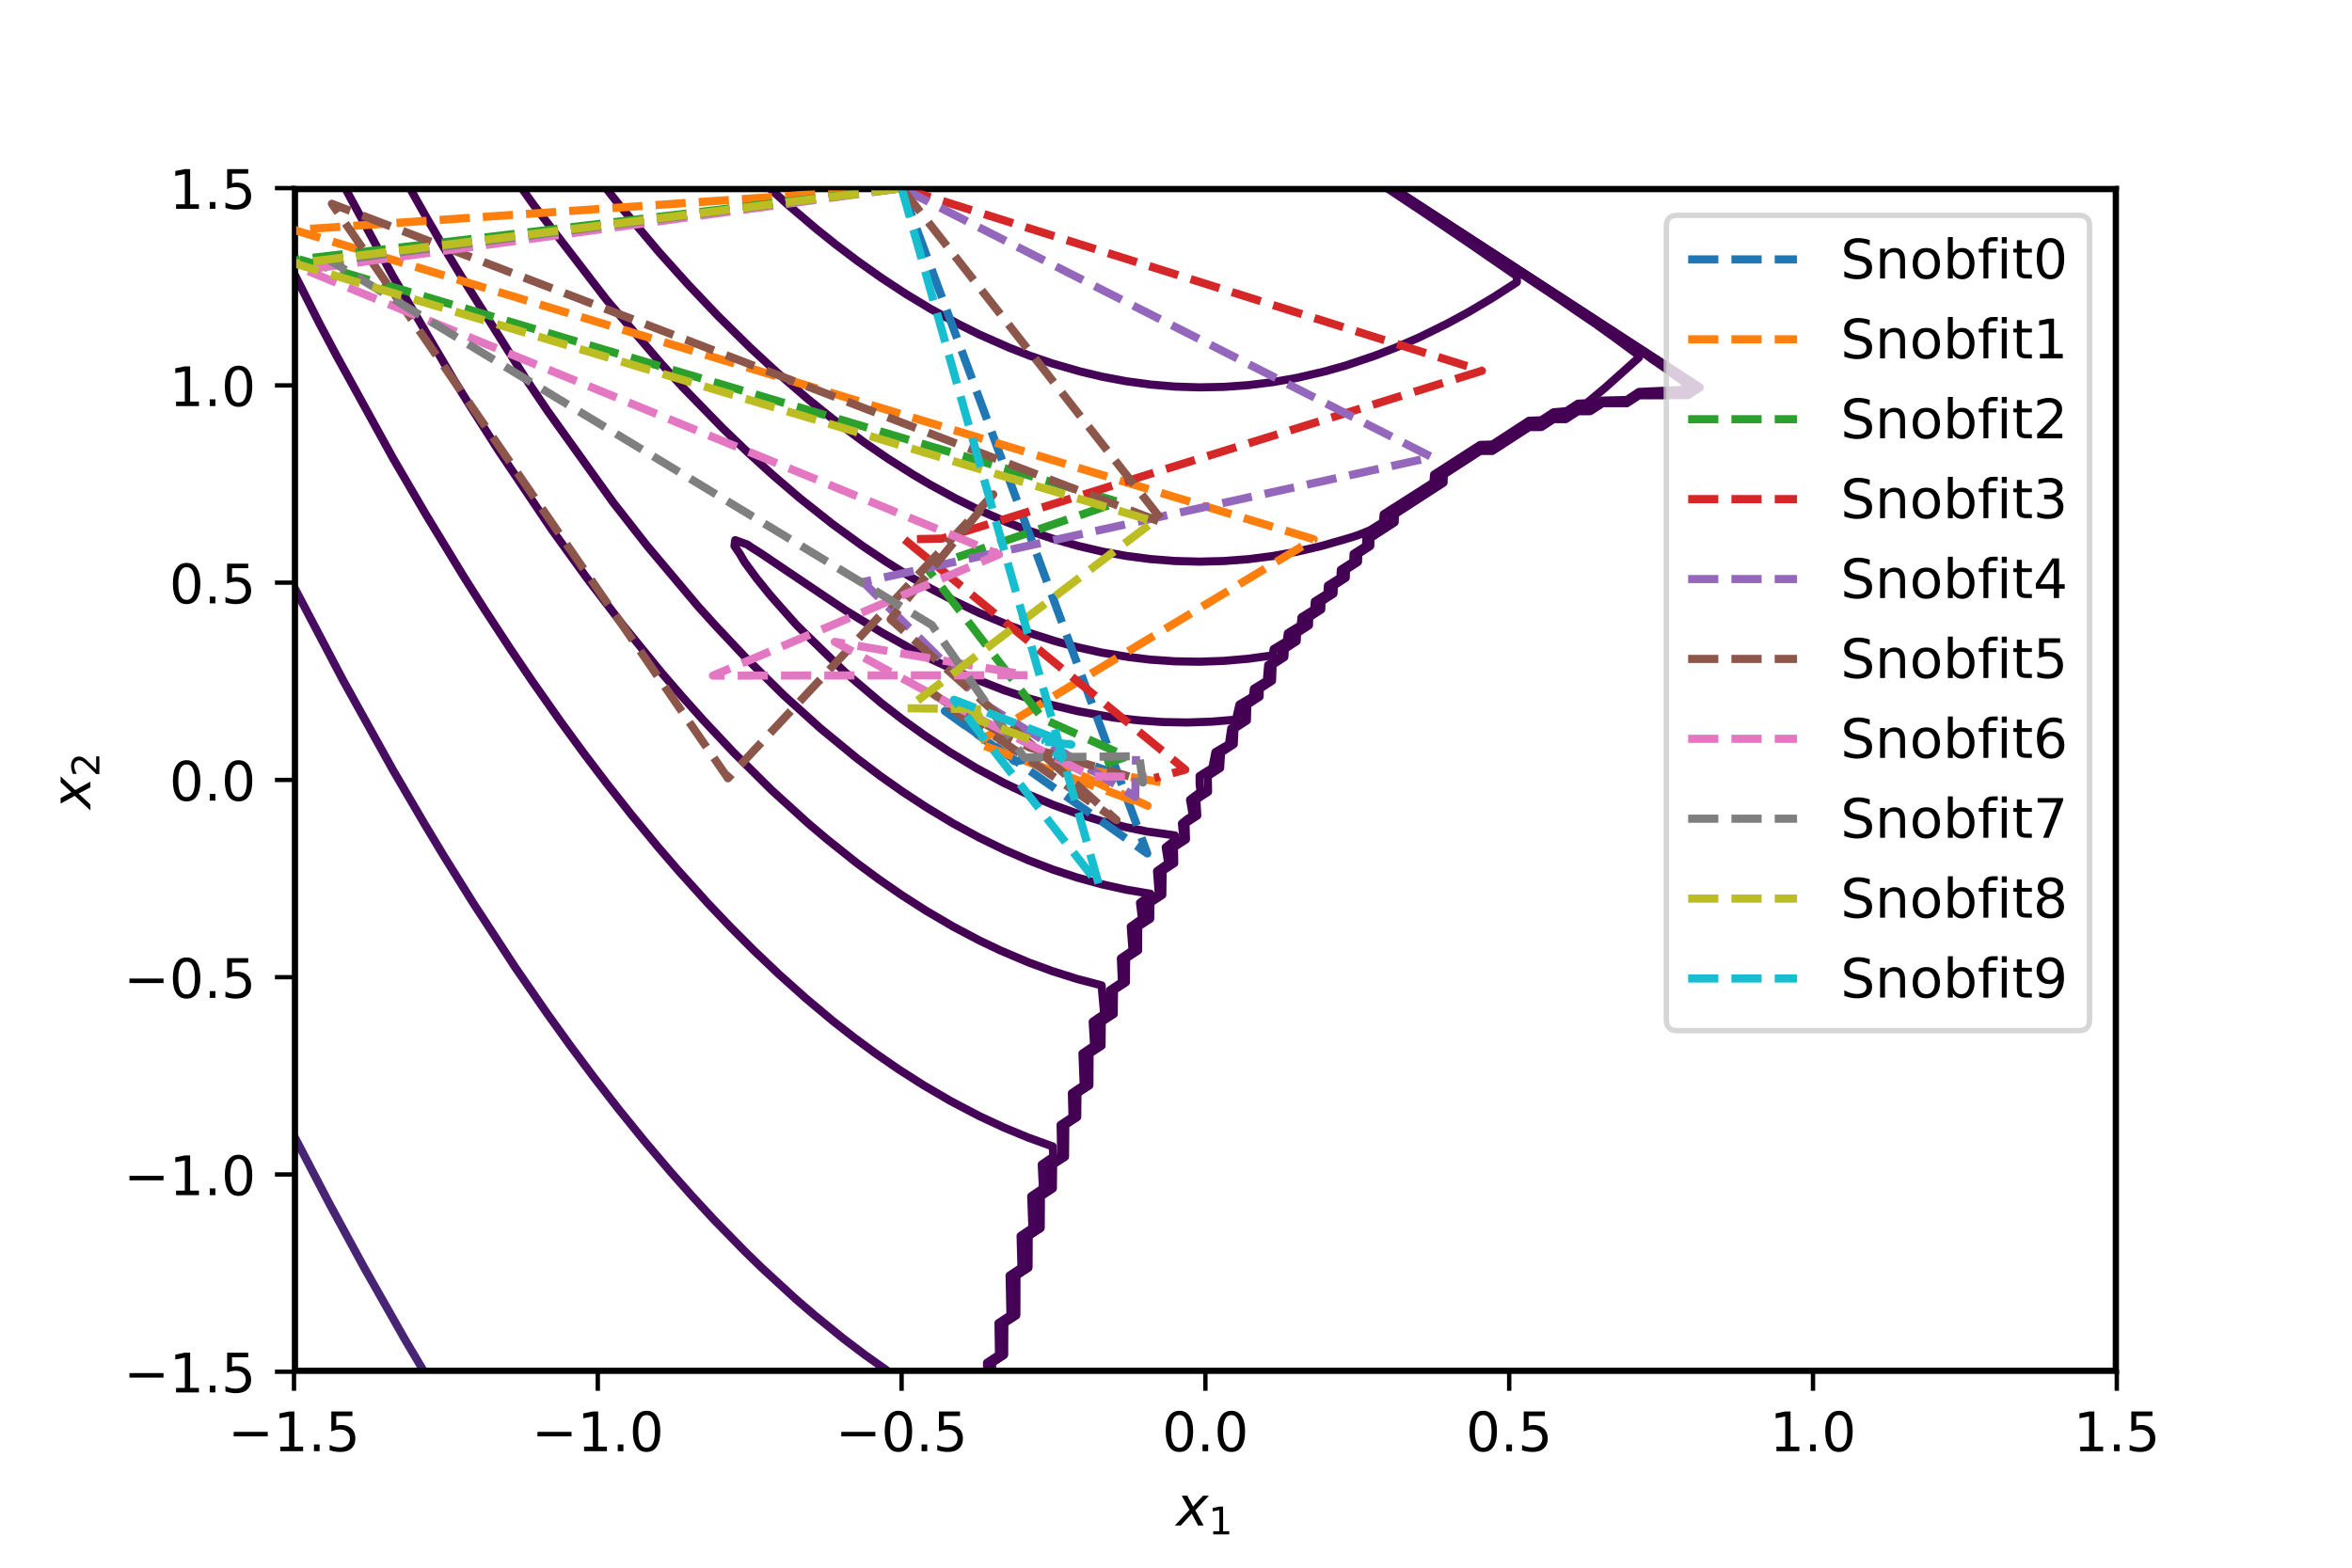 <?xml version="1.0" encoding="utf-8" standalone="no"?>
<!DOCTYPE svg PUBLIC "-//W3C//DTD SVG 1.1//EN"
  "http://www.w3.org/Graphics/SVG/1.1/DTD/svg11.dtd">
<!-- Created with matplotlib (https://matplotlib.org/) -->
<svg height="288pt" version="1.1" viewBox="0 0 432 288" width="432pt" xmlns="http://www.w3.org/2000/svg" xmlns:xlink="http://www.w3.org/1999/xlink">
 <defs>
  <style type="text/css">*{stroke-linecap:butt;stroke-linejoin:round;}</style>
 </defs>
 <g id="figure_1">
  <g id="patch_1">
   <path d="M 0 288 
L 432 288 
L 432 0 
L 0 0 
z
" style="fill:#ffffff;"/>
  </g>
  <g id="axes_1">
   <g id="patch_2">
    <path d="M 54 252 
L 388.8 252 
L 388.8 34.56 
L 54 34.56 
z
" style="fill:#ffffff;"/>
   </g>
   <g id="matplotlib.axis_1">
    <g id="xtick_1">
     <g id="line2d_1">
      <defs>
       <path d="M 0 0 
L 0 3.5 
" id="m3bce39b26b" style="stroke:#000000;stroke-width:0.8;"/>
      </defs>
      <g>
       <use style="stroke:#000000;stroke-width:0.8;" x="54" xlink:href="#m3bce39b26b" y="252"/>
      </g>
     </g>
     <g id="text_1">
      <!-- −1.5 -->
      <g transform="translate(41.859 266.598)scale(0.1 -0.1)">
       <defs>
        <path d="M 10.594 35.5 
L 73.188 35.5 
L 73.188 27.203 
L 10.594 27.203 
z
" id="DejaVuSans-8722"/>
        <path d="M 12.406 8.297 
L 28.516 8.297 
L 28.516 63.922 
L 10.984 60.406 
L 10.984 69.391 
L 28.422 72.906 
L 38.281 72.906 
L 38.281 8.297 
L 54.391 8.297 
L 54.391 0 
L 12.406 0 
z
" id="DejaVuSans-49"/>
        <path d="M 10.688 12.406 
L 21 12.406 
L 21 0 
L 10.688 0 
z
" id="DejaVuSans-46"/>
        <path d="M 10.797 72.906 
L 49.516 72.906 
L 49.516 64.594 
L 19.828 64.594 
L 19.828 46.734 
Q 21.969 47.469 24.109 47.828 
Q 26.266 48.188 28.422 48.188 
Q 40.625 48.188 47.75 41.5 
Q 54.891 34.812 54.891 23.391 
Q 54.891 11.625 47.562 5.094 
Q 40.234 -1.422 26.906 -1.422 
Q 22.312 -1.422 17.547 -0.641 
Q 12.797 0.141 7.719 1.703 
L 7.719 11.625 
Q 12.109 9.234 16.797 8.062 
Q 21.484 6.891 26.703 6.891 
Q 35.156 6.891 40.078 11.328 
Q 45.016 15.766 45.016 23.391 
Q 45.016 31 40.078 35.438 
Q 35.156 39.891 26.703 39.891 
Q 22.75 39.891 18.812 39.016 
Q 14.891 38.141 10.797 36.281 
z
" id="DejaVuSans-53"/>
       </defs>
       <use xlink:href="#DejaVuSans-8722"/>
       <use x="83.789" xlink:href="#DejaVuSans-49"/>
       <use x="147.412" xlink:href="#DejaVuSans-46"/>
       <use x="179.199" xlink:href="#DejaVuSans-53"/>
      </g>
     </g>
    </g>
    <g id="xtick_2">
     <g id="line2d_2">
      <g>
       <use style="stroke:#000000;stroke-width:0.8;" x="109.8" xlink:href="#m3bce39b26b" y="252"/>
      </g>
     </g>
     <g id="text_2">
      <!-- −1.0 -->
      <g transform="translate(97.659 266.598)scale(0.1 -0.1)">
       <defs>
        <path d="M 31.781 66.406 
Q 24.172 66.406 20.328 58.906 
Q 16.5 51.422 16.5 36.375 
Q 16.5 21.391 20.328 13.891 
Q 24.172 6.391 31.781 6.391 
Q 39.453 6.391 43.281 13.891 
Q 47.125 21.391 47.125 36.375 
Q 47.125 51.422 43.281 58.906 
Q 39.453 66.406 31.781 66.406 
z
M 31.781 74.219 
Q 44.047 74.219 50.516 64.516 
Q 56.984 54.828 56.984 36.375 
Q 56.984 17.969 50.516 8.266 
Q 44.047 -1.422 31.781 -1.422 
Q 19.531 -1.422 13.062 8.266 
Q 6.594 17.969 6.594 36.375 
Q 6.594 54.828 13.062 64.516 
Q 19.531 74.219 31.781 74.219 
z
" id="DejaVuSans-48"/>
       </defs>
       <use xlink:href="#DejaVuSans-8722"/>
       <use x="83.789" xlink:href="#DejaVuSans-49"/>
       <use x="147.412" xlink:href="#DejaVuSans-46"/>
       <use x="179.199" xlink:href="#DejaVuSans-48"/>
      </g>
     </g>
    </g>
    <g id="xtick_3">
     <g id="line2d_3">
      <g>
       <use style="stroke:#000000;stroke-width:0.8;" x="165.6" xlink:href="#m3bce39b26b" y="252"/>
      </g>
     </g>
     <g id="text_3">
      <!-- −0.5 -->
      <g transform="translate(153.459 266.598)scale(0.1 -0.1)">
       <use xlink:href="#DejaVuSans-8722"/>
       <use x="83.789" xlink:href="#DejaVuSans-48"/>
       <use x="147.412" xlink:href="#DejaVuSans-46"/>
       <use x="179.199" xlink:href="#DejaVuSans-53"/>
      </g>
     </g>
    </g>
    <g id="xtick_4">
     <g id="line2d_4">
      <g>
       <use style="stroke:#000000;stroke-width:0.8;" x="221.4" xlink:href="#m3bce39b26b" y="252"/>
      </g>
     </g>
     <g id="text_4">
      <!-- 0.0 -->
      <g transform="translate(213.448 266.598)scale(0.1 -0.1)">
       <use xlink:href="#DejaVuSans-48"/>
       <use x="63.623" xlink:href="#DejaVuSans-46"/>
       <use x="95.41" xlink:href="#DejaVuSans-48"/>
      </g>
     </g>
    </g>
    <g id="xtick_5">
     <g id="line2d_5">
      <g>
       <use style="stroke:#000000;stroke-width:0.8;" x="277.2" xlink:href="#m3bce39b26b" y="252"/>
      </g>
     </g>
     <g id="text_5">
      <!-- 0.5 -->
      <g transform="translate(269.248 266.598)scale(0.1 -0.1)">
       <use xlink:href="#DejaVuSans-48"/>
       <use x="63.623" xlink:href="#DejaVuSans-46"/>
       <use x="95.41" xlink:href="#DejaVuSans-53"/>
      </g>
     </g>
    </g>
    <g id="xtick_6">
     <g id="line2d_6">
      <g>
       <use style="stroke:#000000;stroke-width:0.8;" x="333" xlink:href="#m3bce39b26b" y="252"/>
      </g>
     </g>
     <g id="text_6">
      <!-- 1.0 -->
      <g transform="translate(325.048 266.598)scale(0.1 -0.1)">
       <use xlink:href="#DejaVuSans-49"/>
       <use x="63.623" xlink:href="#DejaVuSans-46"/>
       <use x="95.41" xlink:href="#DejaVuSans-48"/>
      </g>
     </g>
    </g>
    <g id="xtick_7">
     <g id="line2d_7">
      <g>
       <use style="stroke:#000000;stroke-width:0.8;" x="388.8" xlink:href="#m3bce39b26b" y="252"/>
      </g>
     </g>
     <g id="text_7">
      <!-- 1.5 -->
      <g transform="translate(380.848 266.598)scale(0.1 -0.1)">
       <use xlink:href="#DejaVuSans-49"/>
       <use x="63.623" xlink:href="#DejaVuSans-46"/>
       <use x="95.41" xlink:href="#DejaVuSans-53"/>
      </g>
     </g>
    </g>
    <g id="text_8">
     <!-- $x_1$ -->
     <g transform="translate(216.05 280.277)scale(0.1 -0.1)">
      <defs>
       <path d="M 60.016 54.688 
L 34.906 27.875 
L 50.297 0 
L 39.984 0 
L 28.422 21.688 
L 8.297 0 
L -2.594 0 
L 24.312 28.812 
L 10.016 54.688 
L 20.312 54.688 
L 30.812 34.906 
L 49.125 54.688 
z
" id="DejaVuSans-Oblique-120"/>
      </defs>
      <use transform="translate(0 0.312)" xlink:href="#DejaVuSans-Oblique-120"/>
      <use transform="translate(59.18 -16.094)scale(0.7)" xlink:href="#DejaVuSans-49"/>
     </g>
    </g>
   </g>
   <g id="matplotlib.axis_2">
    <g id="ytick_1">
     <g id="line2d_8">
      <defs>
       <path d="M 0 0 
L -3.5 0 
" id="me960f1edce" style="stroke:#000000;stroke-width:0.8;"/>
      </defs>
      <g>
       <use style="stroke:#000000;stroke-width:0.8;" x="54" xlink:href="#me960f1edce" y="252"/>
      </g>
     </g>
     <g id="text_9">
      <!-- −1.5 -->
      <g transform="translate(22.717 255.799)scale(0.1 -0.1)">
       <use xlink:href="#DejaVuSans-8722"/>
       <use x="83.789" xlink:href="#DejaVuSans-49"/>
       <use x="147.412" xlink:href="#DejaVuSans-46"/>
       <use x="179.199" xlink:href="#DejaVuSans-53"/>
      </g>
     </g>
    </g>
    <g id="ytick_2">
     <g id="line2d_9">
      <g>
       <use style="stroke:#000000;stroke-width:0.8;" x="54" xlink:href="#me960f1edce" y="215.76"/>
      </g>
     </g>
     <g id="text_10">
      <!-- −1.0 -->
      <g transform="translate(22.717 219.559)scale(0.1 -0.1)">
       <use xlink:href="#DejaVuSans-8722"/>
       <use x="83.789" xlink:href="#DejaVuSans-49"/>
       <use x="147.412" xlink:href="#DejaVuSans-46"/>
       <use x="179.199" xlink:href="#DejaVuSans-48"/>
      </g>
     </g>
    </g>
    <g id="ytick_3">
     <g id="line2d_10">
      <g>
       <use style="stroke:#000000;stroke-width:0.8;" x="54" xlink:href="#me960f1edce" y="179.52"/>
      </g>
     </g>
     <g id="text_11">
      <!-- −0.5 -->
      <g transform="translate(22.717 183.319)scale(0.1 -0.1)">
       <use xlink:href="#DejaVuSans-8722"/>
       <use x="83.789" xlink:href="#DejaVuSans-48"/>
       <use x="147.412" xlink:href="#DejaVuSans-46"/>
       <use x="179.199" xlink:href="#DejaVuSans-53"/>
      </g>
     </g>
    </g>
    <g id="ytick_4">
     <g id="line2d_11">
      <g>
       <use style="stroke:#000000;stroke-width:0.8;" x="54" xlink:href="#me960f1edce" y="143.28"/>
      </g>
     </g>
     <g id="text_12">
      <!-- 0.0 -->
      <g transform="translate(31.097 147.079)scale(0.1 -0.1)">
       <use xlink:href="#DejaVuSans-48"/>
       <use x="63.623" xlink:href="#DejaVuSans-46"/>
       <use x="95.41" xlink:href="#DejaVuSans-48"/>
      </g>
     </g>
    </g>
    <g id="ytick_5">
     <g id="line2d_12">
      <g>
       <use style="stroke:#000000;stroke-width:0.8;" x="54" xlink:href="#me960f1edce" y="107.04"/>
      </g>
     </g>
     <g id="text_13">
      <!-- 0.5 -->
      <g transform="translate(31.097 110.839)scale(0.1 -0.1)">
       <use xlink:href="#DejaVuSans-48"/>
       <use x="63.623" xlink:href="#DejaVuSans-46"/>
       <use x="95.41" xlink:href="#DejaVuSans-53"/>
      </g>
     </g>
    </g>
    <g id="ytick_6">
     <g id="line2d_13">
      <g>
       <use style="stroke:#000000;stroke-width:0.8;" x="54" xlink:href="#me960f1edce" y="70.8"/>
      </g>
     </g>
     <g id="text_14">
      <!-- 1.0 -->
      <g transform="translate(31.097 74.599)scale(0.1 -0.1)">
       <use xlink:href="#DejaVuSans-49"/>
       <use x="63.623" xlink:href="#DejaVuSans-46"/>
       <use x="95.41" xlink:href="#DejaVuSans-48"/>
      </g>
     </g>
    </g>
    <g id="ytick_7">
     <g id="line2d_14">
      <g>
       <use style="stroke:#000000;stroke-width:0.8;" x="54" xlink:href="#me960f1edce" y="34.56"/>
      </g>
     </g>
     <g id="text_15">
      <!-- 1.5 -->
      <g transform="translate(31.097 38.359)scale(0.1 -0.1)">
       <use xlink:href="#DejaVuSans-49"/>
       <use x="63.623" xlink:href="#DejaVuSans-46"/>
       <use x="95.41" xlink:href="#DejaVuSans-53"/>
      </g>
     </g>
    </g>
    <g id="text_16">
     <!-- $x_2$ -->
     <g transform="translate(16.637 148.63)rotate(-90)scale(0.1 -0.1)">
      <defs>
       <path d="M 19.188 8.297 
L 53.609 8.297 
L 53.609 0 
L 7.328 0 
L 7.328 8.297 
Q 12.938 14.109 22.625 23.891 
Q 32.328 33.688 34.812 36.531 
Q 39.547 41.844 41.422 45.531 
Q 43.312 49.219 43.312 52.781 
Q 43.312 58.594 39.234 62.25 
Q 35.156 65.922 28.609 65.922 
Q 23.969 65.922 18.812 64.312 
Q 13.672 62.703 7.812 59.422 
L 7.812 69.391 
Q 13.766 71.781 18.938 73 
Q 24.125 74.219 28.422 74.219 
Q 39.75 74.219 46.484 68.547 
Q 53.219 62.891 53.219 53.422 
Q 53.219 48.922 51.531 44.891 
Q 49.859 40.875 45.406 35.406 
Q 44.188 33.984 37.641 27.219 
Q 31.109 20.453 19.188 8.297 
z
" id="DejaVuSans-50"/>
      </defs>
      <use transform="translate(0 0.312)" xlink:href="#DejaVuSans-Oblique-120"/>
      <use transform="translate(59.18 -16.094)scale(0.7)" xlink:href="#DejaVuSans-50"/>
     </g>
    </g>
   </g>
   <g id="LineCollection_1">
    <path clip-path="url(#pa7193905fd)" d="M 173.169 288.24 
L 173.171 283.868 
L 175.412 282.412 
L 175.414 275.127 
L 177.655 273.671 
L 177.657 266.385 
L 179.898 264.93 
L 179.901 259.101 
L 182.141 257.645 
L 182.144 250.359 
L 184.384 248.904 
L 184.387 243.074 
L 186.627 241.62 
L 186.63 234.333 
L 188.869 232.878 
L 188.873 227.048 
L 191.112 225.594 
L 191.117 219.763 
L 193.354 218.31 
L 193.36 213.935 
L 195.596 212.482 
L 195.603 206.649 
L 197.838 205.198 
L 197.846 200.82 
L 200.079 199.37 
L 200.089 193.534 
L 202.319 192.086 
L 202.333 187.703 
L 204.558 186.258 
L 204.576 181.872 
L 206.795 180.431 
L 206.819 176.038 
L 209.029 174.603 
L 209.062 170.201 
L 211.257 168.775 
L 211.306 165.816 
L 213.479 164.405 
L 213.549 159.955 
L 215.67 158.577 
L 215.625 155.664 
L 215.792 155.53 
L 217.83 154.207 
L 217.737 151.293 
L 218.035 151.05 
L 219.904 149.836 
L 219.742 146.922 
L 220.278 146.508 
L 221.884 145.465 
L 221.833 142.552 
L 224.102 141.095 
L 224.283 138.181 
L 224.765 137.916 
L 226.601 136.724 
L 226.738 133.81 
L 227.008 133.662 
L 229.022 132.353 
L 229.092 129.44 
L 229.251 129.349 
L 231.356 127.983 
L 231.376 126.526 
L 231.494 126.457 
L 233.632 125.069 
L 233.738 122.108 
L 235.908 120.698 
L 235.981 119.203 
L 238.165 117.785 
L 238.224 116.296 
L 240.418 114.871 
L 240.467 113.387 
L 242.669 111.957 
L 242.711 110.477 
L 244.918 109.043 
L 244.954 107.566 
L 247.165 106.129 
L 247.197 104.655 
L 249.412 103.216 
L 249.44 101.743 
L 251.659 100.302 
L 251.683 98.831 
L 256.148 95.931 
L 256.17 94.462 
L 265.124 88.647 
L 265.143 87.179 
L 271.872 82.808 
L 274.116 82.808 
L 280.845 78.437 
L 283.088 78.436 
L 285.332 76.979 
L 287.575 76.978 
L 289.818 75.521 
L 292.061 75.52 
L 294.305 74.063 
L 298.791 74.059 
L 301.034 72.602 
L 310.007 72.587 
L 312.197 71.164 
L 201.135 -1 
L 201.135 -1 
" style="fill:none;stroke:#440154;stroke-width:1.5;"/>
   </g>
   <g id="LineCollection_2">
    <path clip-path="url(#pa7193905fd)" d="M 173.166 288.24 
L 173.171 283.866 
L 175.409 282.412 
L 175.414 275.124 
L 177.652 273.671 
L 177.657 266.382 
L 179.894 264.93 
L 179.901 259.097 
L 182.136 257.645 
L 182.144 250.355 
L 184.378 248.904 
L 184.387 243.07 
L 186.62 241.62 
L 186.63 234.327 
L 188.861 232.878 
L 188.873 227.041 
L 191.102 225.594 
L 191.117 219.755 
L 193.342 218.31 
L 193.36 213.925 
L 195.582 212.482 
L 195.603 206.637 
L 197.819 205.198 
L 197.846 200.806 
L 200.057 199.37 
L 200.089 193.514 
L 202.289 192.086 
L 202.333 187.679 
L 204.52 186.258 
L 204.576 181.839 
L 206.744 180.431 
L 206.819 175.992 
L 208.958 174.603 
L 208.926 170.232 
L 209.062 170.132 
L 211.151 168.775 
L 211.114 165.862 
L 211.306 165.718 
L 213.328 164.405 
L 213.224 160.034 
L 213.549 159.783 
L 215.406 158.577 
L 215.262 155.664 
L 215.792 155.242 
L 217.385 154.207 
L 217.093 151.293 
L 218.035 150.524 
L 219.095 149.836 
L 218.583 146.922 
L 220.504 145.465 
L 220.345 144.008 
L 220.344 142.552 
L 222.669 141.095 
L 223.242 138.181 
L 225.721 136.724 
L 226.153 133.81 
L 227.008 133.34 
L 228.527 132.353 
L 228.747 129.44 
L 229.251 129.155 
L 231.056 127.983 
L 231.119 126.526 
L 231.494 126.31 
L 233.405 125.069 
L 233.484 122.155 
L 235.751 120.698 
L 235.777 119.241 
L 238.037 117.785 
L 238.056 116.328 
L 240.311 114.871 
L 240.326 113.414 
L 242.578 111.957 
L 242.59 110.5 
L 244.84 109.043 
L 244.954 107.522 
L 247.097 106.129 
L 247.197 104.615 
L 249.352 103.216 
L 249.44 101.708 
L 251.605 100.302 
L 251.683 98.799 
L 256.101 95.931 
L 256.17 94.434 
L 265.084 88.647 
L 265.143 87.155 
L 271.872 82.785 
L 274.116 82.783 
L 280.845 78.412 
L 283.088 78.41 
L 285.332 76.952 
L 287.575 76.949 
L 289.818 75.492 
L 292.061 75.488 
L 294.305 74.03 
L 298.791 74.019 
L 301.034 72.56 
L 310.007 72.512 
L 312.082 71.164 
L 201.131 -1 
L 201.131 -1 
" style="fill:none;stroke:#440154;stroke-width:1.5;"/>
   </g>
   <g id="LineCollection_3">
    <path clip-path="url(#pa7193905fd)" d="M 173.156 288.24 
L 173.171 283.859 
L 175.398 282.412 
L 175.414 275.116 
L 177.639 273.671 
L 177.657 266.373 
L 179.879 264.93 
L 179.901 259.087 
L 182.12 257.645 
L 182.144 250.343 
L 184.359 248.904 
L 184.387 243.055 
L 186.597 241.62 
L 186.63 234.31 
L 188.834 232.878 
L 188.873 227.02 
L 191.069 225.594 
L 191.117 219.729 
L 193.303 218.31 
L 193.36 213.895 
L 195.536 212.482 
L 195.603 206.6 
L 197.762 205.198 
L 197.846 200.76 
L 199.986 199.37 
L 199.963 193.543 
L 202.196 192.086 
L 202.17 187.715 
L 204.399 186.258 
L 204.361 181.887 
L 206.582 180.431 
L 206.522 176.06 
L 206.819 175.845 
L 208.732 174.603 
L 208.63 170.232 
L 209.062 169.914 
L 210.816 168.775 
L 210.7 165.862 
L 211.306 165.409 
L 212.851 164.405 
L 212.523 160.034 
L 214.571 158.577 
L 214.117 155.664 
L 215.981 154.207 
L 215.792 153.472 
L 210.657 152.75 
L 206.819 151.964 
L 202.333 150.842 
L 197.846 149.468 
L 193.36 147.836 
L 188.873 145.957 
L 184.387 143.837 
L 179.294 141.095 
L 174.463 138.181 
L 170.067 135.267 
L 166 132.353 
L 161.955 129.231 
L 155.225 123.513 
L 147.831 116.328 
L 146.252 114.76 
L 142.474 110.5 
L 141.215 109.043 
L 138.874 106.129 
L 136.737 103.216 
L 135.891 101.759 
L 134.905 100.302 
L 135.036 99.237 
L 137.279 100.041 
L 137.615 100.302 
L 139.906 101.759 
L 144.212 104.673 
L 155.225 112.081 
L 161.955 116.193 
L 167.413 119.241 
L 170.928 121.042 
L 177.657 124.155 
L 184.387 126.783 
L 188.873 128.282 
L 193.36 129.554 
L 197.846 130.63 
L 204.576 131.831 
L 209.381 132.353 
L 213.549 132.645 
L 218.035 132.727 
L 222.522 132.579 
L 227.008 132.209 
L 227.658 129.44 
L 230.107 127.983 
L 230.308 126.526 
L 232.685 125.069 
L 232.936 122.155 
L 235.253 120.698 
L 235.336 119.241 
L 237.631 117.785 
L 237.692 116.328 
L 239.973 114.871 
L 240.021 113.414 
L 242.291 111.957 
L 242.329 110.5 
L 244.593 109.043 
L 244.623 107.586 
L 246.882 106.129 
L 246.907 104.673 
L 249.162 103.216 
L 249.183 101.759 
L 251.436 100.302 
L 251.453 98.845 
L 255.954 95.931 
L 255.968 94.474 
L 262.899 89.983 
L 264.957 88.647 
L 264.969 87.19 
L 271.872 82.711 
L 274.116 82.704 
L 280.845 78.334 
L 283.088 78.325 
L 285.332 76.867 
L 287.575 76.857 
L 289.818 75.398 
L 292.061 75.385 
L 294.305 73.925 
L 298.791 73.89 
L 301.034 72.427 
L 310.007 72.276 
L 311.718 71.164 
L 307.764 68.516 
L 307.439 68.25 
L 292.061 58.133 
L 291.951 58.052 
L 201.118 -1 
L 201.118 -1 
" style="fill:none;stroke:#440154;stroke-width:1.5;"/>
   </g>
   <g id="LineCollection_4">
    <path clip-path="url(#pa7193905fd)" d="M 173.125 288.24 
L 173.171 283.837 
L 175.364 282.412 
L 175.414 275.091 
L 177.6 273.671 
L 177.657 266.344 
L 179.834 264.93 
L 179.901 259.053 
L 182.068 257.645 
L 182.144 250.303 
L 184.298 248.904 
L 184.387 243.009 
L 186.527 241.62 
L 186.511 234.335 
L 188.748 232.878 
L 188.732 227.051 
L 190.968 225.594 
L 190.946 219.766 
L 193.18 218.31 
L 193.159 213.939 
L 195.39 212.482 
L 195.352 206.654 
L 197.579 205.198 
L 197.54 200.827 
L 199.762 199.37 
L 199.688 193.543 
L 201.9 192.086 
L 201.818 187.715 
L 204.016 186.258 
L 203.895 181.887 
L 206.071 180.431 
L 205.88 176.06 
L 208.017 174.603 
L 207.695 170.232 
L 209.757 168.775 
L 209.391 165.862 
L 211.342 164.405 
L 211.306 164.195 
L 206.819 163.437 
L 202.333 162.444 
L 197.846 161.217 
L 193.36 159.746 
L 188.873 158.033 
L 184.387 156.086 
L 179.901 153.9 
L 175.097 151.293 
L 170.255 148.379 
L 165.811 145.465 
L 161.678 142.552 
L 157.468 139.37 
L 150.695 133.81 
L 144.009 127.774 
L 136.842 120.698 
L 131.361 114.871 
L 128.307 111.504 
L 118.884 100.302 
L 112.604 92.283 
L 100.601 75.535 
L 96.655 69.707 
L 84.732 50.768 
L 81.195 44.94 
L 79.54 42.027 
L 78.674 40.57 
L 75.38 34.742 
L 73.738 31.828 
L 67.347 20.173 
L 64.292 14.346 
L 62.748 11.432 
L 58.981 4.148 
L 58.273 2.691 
L 56.384 -1 
L 56.384 -1 
" style="fill:none;stroke:#440154;stroke-width:1.5;"/>
    <path clip-path="url(#pa7193905fd)" d="M 72.597 -1 
L 73.927 1.234 
L 74.829 2.691 
L 77.502 7.061 
L 84.958 18.716 
L 87.929 23.116 
L 90.172 26.444 
L 92.415 29.706 
L 94.914 33.285 
L 98.018 37.656 
L 111.451 55.138 
L 121.577 66.944 
L 125.422 71.164 
L 132.793 78.723 
L 137.279 83.034 
L 141.851 87.19 
L 146.949 91.561 
L 152.982 96.335 
L 158.441 100.302 
L 162.787 103.216 
L 167.492 106.129 
L 170.928 108.107 
L 175.483 110.5 
L 179.901 112.619 
L 185.282 114.871 
L 189.242 116.328 
L 193.808 117.785 
L 197.846 118.888 
L 202.333 119.885 
L 207.275 120.698 
L 211.306 121.184 
L 215.792 121.49 
L 220.278 121.565 
L 224.765 121.411 
L 229.251 121.022 
L 233.738 120.407 
L 233.941 119.241 
L 236.348 117.785 
L 236.543 116.328 
L 238.905 114.871 
L 239.055 113.414 
L 241.385 111.957 
L 241.504 110.5 
L 243.812 109.043 
L 243.908 107.586 
L 246.201 106.129 
L 246.279 104.673 
L 248.561 103.216 
L 248.627 101.759 
L 250.9 100.302 
L 250.955 98.845 
L 255.486 95.931 
L 255.531 94.474 
L 264.557 88.647 
L 264.593 87.19 
L 271.872 82.477 
L 274.116 82.456 
L 280.845 78.085 
L 283.088 78.058 
L 285.332 76.598 
L 287.575 76.565 
L 289.818 75.102 
L 292.061 75.062 
L 294.305 73.595 
L 298.791 73.483 
L 301.034 72.006 
L 307.764 71.696 
L 310.007 71.529 
L 310.568 71.164 
L 310.007 70.8 
L 308.716 69.707 
L 307.764 69.089 
L 306.738 68.25 
L 303.277 65.88 
L 302.579 65.337 
L 296.548 61.298 
L 296.102 60.966 
L 283.088 52.393 
L 280.627 50.768 
L 201.077 -1 
L 201.077 -1 
" style="fill:none;stroke:#440154;stroke-width:1.5;"/>
   </g>
   <g id="LineCollection_5">
    <path clip-path="url(#pa7193905fd)" d="M 173.026 288.24 
L 173.017 283.869 
L 175.255 282.412 
L 175.239 275.128 
L 177.475 273.671 
L 177.455 266.387 
L 179.69 264.93 
L 179.671 259.102 
L 181.904 257.645 
L 181.874 250.361 
L 184.105 248.904 
L 184.074 243.077 
L 186.303 241.62 
L 186.254 234.335 
L 188.478 232.878 
L 188.426 227.051 
L 190.646 225.594 
L 190.578 219.766 
L 192.79 218.31 
L 192.724 213.939 
L 194.929 212.482 
L 194.81 206.654 
L 197.001 205.198 
L 196.879 200.827 
L 199.053 199.37 
L 198.821 193.543 
L 200.963 192.086 
L 200.706 187.715 
L 202.806 186.258 
L 202.333 181.023 
L 197.846 179.847 
L 193.36 178.435 
L 188.873 176.785 
L 183.732 174.603 
L 179.901 172.78 
L 175.076 170.232 
L 170.107 167.319 
L 165.565 164.405 
L 161.356 161.491 
L 157.407 158.577 
L 151.936 154.207 
L 148.481 151.293 
L 141.766 145.191 
L 134.689 138.181 
L 129.218 132.353 
L 125.31 127.983 
L 121.533 123.612 
L 114.426 114.871 
L 107.746 106.129 
L 101.388 97.342 
L 91.605 82.819 
L 86.028 74.078 
L 83.32 69.707 
L 72.181 50.768 
L 58.759 26.001 
L 55.049 18.716 
L 52.037 12.797 
L 48.521 5.604 
L 45.289 -1 
L 45.289 -1 
" style="fill:none;stroke:#440154;stroke-width:1.5;"/>
    <path clip-path="url(#pa7193905fd)" d="M 85.915 -1 
L 89.267 4.148 
L 98.259 17.259 
L 106.847 28.915 
L 113.74 37.656 
L 121.115 46.397 
L 126.351 52.225 
L 131.888 58.052 
L 137.804 63.88 
L 142.531 68.25 
L 148.495 73.398 
L 152.982 76.993 
L 158.861 81.362 
L 163.119 84.276 
L 167.72 87.19 
L 170.928 89.085 
L 175.492 91.561 
L 179.901 93.737 
L 184.937 95.931 
L 188.873 97.455 
L 193.36 98.97 
L 198.058 100.302 
L 202.333 101.305 
L 206.819 102.122 
L 211.306 102.708 
L 215.792 103.058 
L 220.278 103.178 
L 224.765 103.069 
L 229.251 102.729 
L 233.738 102.154 
L 238.224 101.347 
L 242.713 100.302 
L 247.779 98.845 
L 249.44 98.315 
L 251.699 97.388 
L 254.007 95.931 
L 254.15 94.474 
L 263.289 88.647 
L 263.404 87.19 
L 271.872 81.736 
L 274.116 81.671 
L 280.845 77.297 
L 283.088 77.213 
L 285.332 75.745 
L 287.742 75.535 
L 289.818 74.166 
L 291.424 74.078 
L 294.897 71.164 
L 301.034 65.674 
L 301.034 65.313 
L 296.548 62.014 
L 293.063 59.509 
L 289.818 57.313 
L 286.677 55.138 
L 280.845 51.254 
L 277.965 49.311 
L 265.143 40.867 
L 262.489 39.113 
L 215.792 8.654 
L 204.386 1.234 
L 200.949 -1 
L 200.949 -1 
" style="fill:none;stroke:#440154;stroke-width:1.5;"/>
   </g>
   <g id="LineCollection_6">
    <path clip-path="url(#pa7193905fd)" d="M 172.711 288.24 
L 172.685 283.869 
L 174.911 282.412 
L 174.859 275.128 
L 177.082 273.671 
L 177.018 266.387 
L 179.236 264.93 
L 179.174 259.102 
L 181.387 257.645 
L 181.291 250.361 
L 183.496 248.904 
L 183.399 243.077 
L 185.596 241.62 
L 185.44 234.335 
L 187.623 232.878 
L 187.46 227.051 
L 189.628 225.594 
L 189.413 219.766 
L 191.559 218.31 
L 191.349 213.939 
L 193.47 212.482 
L 193.36 210.612 
L 188.873 208.993 
L 184.387 207.139 
L 179.901 205.051 
L 174.623 202.284 
L 169.627 199.37 
L 165.067 196.456 
L 160.847 193.543 
L 156.896 190.629 
L 152.982 187.568 
L 147.943 183.344 
L 143.061 178.974 
L 138.461 174.603 
L 134.101 170.232 
L 129.945 165.862 
L 124.685 160.034 
L 120.917 155.664 
L 116.105 149.836 
L 111.501 144.008 
L 107.08 138.181 
L 102.823 132.353 
L 97.708 125.069 
L 93.763 119.241 
L 88.996 111.957 
L 85.295 106.129 
L 78.197 94.474 
L 72.226 84.252 
L 61.811 65.337 
L 58.714 59.509 
L 47.551 37.46 
L 34.58 9.975 
L 31.848 3.974 
L 29.627 -1 
L 29.627 -1 
" style="fill:none;stroke:#450457;stroke-width:1.5;"/>
    <path clip-path="url(#pa7193905fd)" d="M 109.188 -1 
L 114.42 5.604 
L 119.334 11.516 
L 124.342 17.259 
L 129.707 23.087 
L 135.036 28.546 
L 139.95 33.285 
L 144.76 37.656 
L 149.896 42.027 
L 153.537 44.94 
L 157.468 47.917 
L 161.955 51.094 
L 166.441 54.037 
L 170.928 56.745 
L 175.975 59.509 
L 179.901 61.466 
L 185.378 63.88 
L 189.115 65.337 
L 193.36 66.794 
L 198.419 68.25 
L 202.333 69.186 
L 206.819 70.03 
L 211.306 70.643 
L 215.792 71.019 
L 220.278 71.163 
L 224.765 71.077 
L 229.251 70.758 
L 233.738 70.205 
L 238.224 69.417 
L 243.254 68.25 
L 247.197 67.144 
L 252.548 65.337 
L 256.305 63.88 
L 260.656 61.987 
L 265.697 59.509 
L 269.629 57.384 
L 274.116 54.732 
L 278.602 51.847 
L 278.602 50.726 
L 269.629 44.545 
L 261.602 39.113 
L 253.927 34.014 
L 246.245 28.915 
L 229.251 17.754 
L 219.602 11.432 
L 200.545 -1 
L 200.545 -1 
" style="fill:none;stroke:#450457;stroke-width:1.5;"/>
   </g>
   <g id="LineCollection_7">
    <path clip-path="url(#pa7193905fd)" d="M 171.718 288.24 
L 171.635 283.869 
L 173.823 282.412 
L 173.66 275.128 
L 175.837 273.671 
L 175.637 266.387 
L 177.799 264.93 
L 177.657 260.639 
L 172.192 257.645 
L 167.385 254.732 
L 162.97 251.818 
L 158.864 248.904 
L 155.003 245.99 
L 149.616 241.62 
L 146.221 238.706 
L 139.881 232.878 
L 136.886 229.965 
L 131.194 224.137 
L 127.151 219.766 
L 123.268 215.396 
L 118.324 209.568 
L 113.603 203.741 
L 109.08 197.913 
L 104.732 192.086 
L 100.539 186.258 
L 94.658 177.753 
L 86.889 165.862 
L 81.438 157.12 
L 77.93 151.293 
L 72.226 141.549 
L 63.065 125.069 
L 54.28 108.356 
L 44.494 88.647 
L 38.259 75.535 
L 29.605 56.58 
L 18.256 30.371 
L 6.919 2.691 
L 5.456 -1 
L 5.456 -1 
" style="fill:none;stroke:#470d60;stroke-width:1.5;"/>
    <path clip-path="url(#pa7193905fd)" d="M 169.252 -1 
L 170.558 -0.223 
L 170.928 -0.003 
L 173.103 1.234 
L 173.171 1.273 
L 175.414 2.492 
L 175.799 2.691 
L 177.657 3.652 
L 178.667 4.148 
L 179.901 4.754 
L 181.733 5.604 
L 182.144 5.796 
L 184.387 6.781 
L 185.067 7.061 
L 186.63 7.708 
L 188.729 8.518 
L 188.873 8.574 
L 191.117 9.385 
L 192.884 9.975 
L 193.36 10.135 
L 195.603 10.829 
L 197.743 11.432 
L 197.846 11.461 
L 200.089 12.039 
L 202.333 12.556 
L 203.967 12.889 
L 204.576 13.014 
L 206.819 13.416 
L 209.062 13.758 
L 211.306 14.041 
L 213.549 14.266 
L 214.629 14.346 
L 215.792 14.433 
L 218.035 14.542 
L 220.278 14.592 
L 222.522 14.584 
L 222.53 14.346 
L 222.522 14.34 
L 220.336 12.889 
L 220.278 12.851 
L 218.139 11.432 
L 218.035 11.364 
L 215.939 9.975 
L 215.792 9.879 
L 213.736 8.518 
L 213.549 8.397 
L 211.53 7.061 
L 211.306 6.916 
L 209.321 5.604 
L 209.062 5.437 
L 207.109 4.148 
L 206.819 3.959 
L 204.896 2.691 
L 204.576 2.483 
L 202.68 1.234 
L 202.333 1.008 
L 200.462 -0.223 
L 200.089 -0.465 
L 199.276 -1 
" style="fill:none;stroke:#470d60;stroke-width:1.5;"/>
   </g>
   <g id="LineCollection_8">
    <path clip-path="url(#pa7193905fd)" d="M 101.439 288.24 
L 97.353 282.412 
L 93.395 276.585 
L 88.609 269.301 
L 83.989 262.016 
L 79.52 254.732 
L 74.469 246.229 
L 66.888 232.878 
L 60.552 221.223 
L 53.714 208.111 
L 46.43 193.543 
L 40.803 181.887 
L 31.848 162.549 
L 22.39 141.095 
L 13.903 120.98 
L 3.811 95.931 
L -1 83.585 
L -1 83.585 
" style="fill:none;stroke:#482475;stroke-width:1.5;"/>
   </g>
   <g id="LineCollection_9">
    <path clip-path="url(#pa7193905fd)" d="M 9.189 288.24 
L 8.604 286.783 
L 8.018 285.326 
L 7.429 283.869 
L 7.173 283.236 
L 6.846 282.412 
L 6.268 280.956 
L 5.687 279.499 
L 5.104 278.042 
L 4.93 277.606 
L 4.529 276.585 
L 3.956 275.128 
L 3.381 273.671 
L 2.804 272.214 
L 2.686 271.918 
L 2.236 270.757 
L 1.669 269.301 
L 1.099 267.844 
L 0.528 266.387 
L 0.443 266.17 
L -0.033 264.93 
L -0.595 263.473 
L -1 262.426 
" style="fill:none;stroke:#33638d;stroke-width:1.5;"/>
   </g>
   <g id="LineCollection_10"/>
   <g id="line2d_15">
    <path clip-path="url(#pa7193905fd)" d="M 54 252 
L 388.8 252 
" style="fill:none;stroke:#000000;stroke-linecap:square;stroke-width:1.5;"/>
   </g>
   <g id="line2d_16">
    <path clip-path="url(#pa7193905fd)" d="M 54 34.56 
L 388.8 34.56 
" style="fill:none;stroke:#000000;stroke-linecap:square;stroke-width:1.5;"/>
   </g>
   <g id="line2d_17">
    <path clip-path="url(#pa7193905fd)" d="M 54 252 
L 54 34.56 
" style="fill:none;stroke:#000000;stroke-linecap:square;stroke-width:1.5;"/>
   </g>
   <g id="line2d_18">
    <path clip-path="url(#pa7193905fd)" d="M 388.8 252 
L 388.8 34.56 
" style="fill:none;stroke:#000000;stroke-linecap:square;stroke-width:1.5;"/>
   </g>
   <g id="line2d_19">
    <path clip-path="url(#pa7193905fd)" d="M 165.6 34.56 
L 165.6 34.56 
L 165.6 34.56 
L 165.6 34.56 
L 210.727 156.79 
L 210.727 156.79 
L 210.727 156.79 
L 210.727 156.79 
L 210.727 156.79 
L 210.727 156.79 
L 210.727 156.79 
L 173.55 130.623 
L 173.55 130.623 
L 173.55 130.623 
L 173.55 130.623 
L 173.55 130.623 
L 173.55 130.623 
L 173.55 130.623 
L 173.55 130.623 
L 173.55 130.623 
L 173.55 130.623 
L 186.35 139.842 
L 186.35 139.842 
L 186.35 139.842 
L 186.35 139.842 
L 186.35 139.842 
L 186.35 139.842 
L 186.35 139.842 
L 186.35 139.842 
L 186.35 139.842 
L 186.35 139.842 
L 186.35 139.842 
L 186.35 139.842 
L 186.35 139.842 
L 186.35 139.842 
L 186.35 139.842 
L 186.35 139.842 
L 186.35 139.842 
L 186.35 139.842 
L 186.35 139.842 
L 186.35 139.842 
L 186.35 139.842 
L 186.35 139.842 
L 186.35 139.842 
L 186.35 139.842 
L 186.35 139.842 
L 186.35 139.842 
L 186.35 139.842 
L 186.35 139.842 
L 186.35 139.842 
L 186.35 139.842 
L 195.018 138.712 
L 195.018 138.712 
L 195.018 138.712 
L 195.018 138.712 
L 195.018 138.712 
L 195.018 138.712 
L 195.018 138.712 
L 195.018 138.712 
L 195.018 138.712 
L 195.018 138.712 
L 209.032 143.534 
L 209.032 143.534 
L 209.032 143.534 
L 209.032 143.534 
L 209.032 143.534 
L 209.032 143.534 
L 209.032 143.534 
L 209.032 143.534 
L 209.032 143.534 
L 209.032 143.534 
L 209.032 143.534 
L 209.032 143.534 
L 209.032 143.534 
L 209.032 143.534 
L 209.032 143.534 
L 209.032 143.534 
L 209.032 143.534 
L 209.032 143.534 
L 209.032 143.534 
L 209.032 143.534 
L 209.032 143.534 
L 209.032 143.534 
L 209.032 143.534 
L 209.032 143.534 
L 209.032 143.534 
L 209.032 143.534 
L 209.032 143.534 
L 209.032 143.534 
L 209.032 143.534 
L 209.032 143.534 
L 209.032 143.534 
L 209.032 143.534 
L 209.032 143.534 
L 209.032 143.534 
L 209.032 143.534 
L 209.032 143.534 
L 209.032 143.534 
L 209.032 143.534 
L 209.032 143.534 
" style="fill:none;stroke:#1f77b4;stroke-dasharray:5.55,2.4;stroke-dashoffset:0;stroke-width:1.5;"/>
   </g>
   <g id="line2d_20">
    <path clip-path="url(#pa7193905fd)" d="M 165.6 34.56 
L 165.6 34.56 
L 165.6 34.56 
L 165.6 34.56 
L 165.6 34.56 
L 165.6 34.56 
L 165.6 34.56 
L 165.6 34.56 
L 165.6 34.56 
L 54.017 42.247 
L 54.017 42.247 
L 54.017 42.247 
L 241.301 99.064 
L 179.319 136.489 
L 179.319 136.489 
L 179.319 136.489 
L 179.319 136.489 
L 179.319 136.489 
L 179.319 136.489 
L 179.319 136.489 
L 179.319 136.489 
L 179.319 136.489 
L 179.319 136.489 
L 179.319 136.489 
L 179.319 136.489 
L 179.319 136.489 
L 179.319 136.489 
L 179.319 136.489 
L 179.319 136.489 
L 179.319 136.489 
L 179.319 136.489 
L 179.319 136.489 
L 179.319 136.489 
L 179.319 136.489 
L 179.319 136.489 
L 179.319 136.489 
L 179.319 136.489 
L 179.319 136.489 
L 179.319 136.489 
L 179.319 136.489 
L 179.319 136.489 
L 210.783 148.027 
L 210.783 148.027 
L 210.783 148.027 
L 210.783 148.027 
L 210.783 148.027 
L 210.783 148.027 
L 210.783 148.027 
L 210.783 148.027 
L 210.783 148.027 
L 210.783 148.027 
L 210.783 148.027 
L 210.783 148.027 
L 210.783 148.027 
L 210.783 148.027 
L 210.783 148.027 
L 210.783 148.027 
L 210.783 148.027 
L 210.783 148.027 
L 210.783 148.027 
L 210.783 148.027 
L 210.783 148.027 
L 210.783 148.027 
L 210.783 148.027 
L 210.783 148.027 
L 210.783 148.027 
L 210.783 148.027 
L 210.783 148.027 
L 210.783 148.027 
L 210.783 148.027 
L 210.783 148.027 
L 210.783 148.027 
L 210.783 148.027 
L 210.783 148.027 
L 210.783 148.027 
L 194.295 140.484 
L 194.295 140.484 
L 194.295 140.484 
L 194.295 140.484 
L 194.295 140.484 
L 194.295 140.484 
L 213.177 143.671 
L 213.177 143.671 
L 213.177 143.671 
L 213.177 143.671 
L 213.177 143.671 
L 213.177 143.671 
L 213.177 143.671 
L 213.177 143.671 
L 213.177 143.671 
L 213.177 143.671 
L 213.177 143.671 
L 213.177 143.671 
L 213.177 143.671 
L 213.177 143.671 
L 213.177 143.671 
L 213.177 143.671 
L 213.177 143.671 
L 213.177 143.671 
L 213.177 143.671 
" style="fill:none;stroke:#ff7f0e;stroke-dasharray:5.55,2.4;stroke-dashoffset:0;stroke-width:1.5;"/>
   </g>
   <g id="line2d_21">
    <path clip-path="url(#pa7193905fd)" d="M 165.6 34.56 
L 165.6 34.56 
L 165.6 34.56 
L 165.6 34.56 
L 165.6 34.56 
L 165.6 34.56 
L 165.6 34.56 
L 165.6 34.56 
L 165.6 34.56 
L 54.978 47.652 
L 54.978 47.652 
L 205.44 92.216 
L 170.202 104.286 
L 170.202 104.286 
L 170.202 104.286 
L 170.202 104.286 
L 170.202 104.286 
L 170.202 104.286 
L 170.202 104.286 
L 170.202 104.286 
L 170.202 104.286 
L 191.536 132.041 
L 191.536 132.041 
L 191.536 132.041 
L 191.536 132.041 
L 191.536 132.041 
L 191.536 132.041 
L 191.536 132.041 
L 191.536 132.041 
L 191.536 132.041 
L 191.536 132.041 
L 206.947 138.999 
L 206.947 138.999 
L 206.947 138.999 
L 206.947 138.999 
L 206.947 138.999 
L 206.947 138.999 
L 206.947 138.999 
L 206.947 138.999 
L 206.947 138.999 
L 206.947 138.999 
L 206.947 138.999 
L 206.947 138.999 
L 206.947 138.999 
L 206.947 138.999 
L 206.947 138.999 
L 206.947 138.999 
L 206.947 138.999 
L 206.947 138.999 
L 206.947 138.999 
L 206.947 138.999 
L 206.947 138.999 
L 206.947 138.999 
L 206.947 138.999 
L 206.947 138.999 
L 206.947 138.999 
L 206.947 138.999 
L 206.947 138.999 
L 206.947 138.999 
L 206.947 138.999 
L 206.947 138.999 
L 202.936 140.349 
L 202.936 140.349 
L 202.936 140.349 
L 202.936 140.349 
L 202.936 140.349 
L 202.936 140.349 
L 202.936 140.349 
L 202.936 140.349 
L 202.936 140.349 
L 202.936 140.349 
L 202.936 140.349 
L 202.936 140.349 
L 202.936 140.349 
L 202.936 140.349 
L 202.936 140.349 
L 202.936 140.349 
L 202.936 140.349 
L 202.936 140.349 
L 202.936 140.349 
L 202.936 140.349 
L 202.936 140.349 
L 202.936 140.349 
L 202.936 140.349 
L 202.936 140.349 
L 202.936 140.349 
L 202.936 140.349 
L 202.936 140.349 
L 202.936 140.349 
L 202.936 140.349 
L 202.936 140.349 
L 202.936 140.349 
L 202.936 140.349 
L 202.936 140.349 
L 202.936 140.349 
L 202.936 140.349 
L 202.936 140.349 
L 202.936 140.349 
L 202.936 140.349 
L 202.936 140.349 
" style="fill:none;stroke:#2ca02c;stroke-dasharray:5.55,2.4;stroke-dashoffset:0;stroke-width:1.5;"/>
   </g>
   <g id="line2d_22">
    <path clip-path="url(#pa7193905fd)" d="M 165.6 34.56 
L 165.6 34.56 
L 165.6 34.56 
L 165.6 34.56 
L 165.6 34.56 
L 165.6 34.56 
L 165.6 34.56 
L 165.6 34.56 
L 272.189 68.122 
L 272.189 68.122 
L 173.008 98.944 
L 173.008 98.944 
L 173.008 98.944 
L 173.008 98.944 
L 166.088 99.077 
L 166.088 99.077 
L 166.088 99.077 
L 166.088 99.077 
L 166.088 99.077 
L 166.088 99.077 
L 166.088 99.077 
L 166.088 99.077 
L 217.707 141.397 
L 217.707 141.397 
L 217.707 141.397 
L 217.707 141.397 
L 217.707 141.397 
L 217.707 141.397 
L 217.707 141.397 
L 217.707 141.397 
L 217.707 141.397 
L 217.707 141.397 
L 217.707 141.397 
L 217.707 141.397 
L 217.707 141.397 
L 217.707 141.397 
L 217.707 141.397 
L 217.707 141.397 
L 217.707 141.397 
L 217.707 141.397 
L 217.707 141.397 
L 217.707 141.397 
L 217.707 141.397 
L 217.707 141.397 
L 217.707 141.397 
L 217.707 141.397 
L 217.707 141.397 
L 217.707 141.397 
L 217.707 141.397 
L 217.707 141.397 
L 217.707 141.397 
L 217.707 141.397 
L 217.707 141.397 
L 217.707 141.397 
L 217.707 141.397 
L 217.707 141.397 
L 217.707 141.397 
L 217.707 141.397 
L 217.707 141.397 
L 217.707 141.397 
L 217.707 141.397 
L 217.707 141.397 
L 217.707 141.397 
L 217.707 141.397 
L 212.022 142.945 
L 212.022 142.945 
L 212.022 142.945 
L 212.022 142.945 
L 212.022 142.945 
L 212.022 142.945 
L 212.022 142.945 
L 212.022 142.945 
L 212.022 142.945 
L 212.022 142.945 
L 212.022 142.945 
L 212.022 142.945 
L 212.022 142.945 
L 212.022 142.945 
L 212.022 142.945 
L 212.022 142.945 
L 212.022 142.945 
L 212.022 142.945 
L 212.022 142.945 
L 212.022 142.945 
L 212.022 142.945 
L 212.022 142.945 
L 212.022 142.945 
L 212.022 142.945 
L 212.022 142.945 
L 212.022 142.945 
L 212.022 142.945 
L 212.022 142.945 
L 212.022 142.945 
L 212.022 142.945 
L 212.022 142.945 
L 212.022 142.945 
L 212.022 142.945 
L 212.022 142.945 
L 212.022 142.945 
L 212.022 142.945 
" style="fill:none;stroke:#d62728;stroke-dasharray:5.55,2.4;stroke-dashoffset:0;stroke-width:1.5;"/>
   </g>
   <g id="line2d_23">
    <path clip-path="url(#pa7193905fd)" d="M 165.6 34.56 
L 165.6 34.56 
L 165.6 34.56 
L 165.6 34.56 
L 165.6 34.56 
L 165.6 34.56 
L 165.6 34.56 
L 165.6 34.56 
L 263.009 83.986 
L 263.009 83.986 
L 158.538 106.915 
L 158.538 106.915 
L 158.538 106.915 
L 181.499 129.753 
L 181.499 129.753 
L 181.499 129.753 
L 181.499 129.753 
L 181.499 129.753 
L 181.499 129.753 
L 181.499 129.753 
L 181.499 129.753 
L 181.499 129.753 
L 181.499 129.753 
L 181.499 129.753 
L 181.499 129.753 
L 181.499 129.753 
L 181.499 129.753 
L 181.499 129.753 
L 181.499 129.753 
L 181.499 129.753 
L 181.499 129.753 
L 181.499 129.753 
L 181.499 129.753 
L 181.499 129.753 
L 181.499 129.753 
L 181.499 129.753 
L 208.517 146.372 
L 208.517 146.372 
L 208.517 146.372 
L 208.517 146.372 
L 208.517 146.372 
L 208.517 146.372 
L 208.517 146.372 
L 208.517 146.372 
L 208.517 146.372 
L 208.517 146.372 
L 208.517 146.372 
L 208.517 146.372 
L 208.517 146.372 
L 208.517 146.372 
L 208.517 146.372 
L 208.517 146.372 
L 208.517 146.372 
L 208.517 146.372 
L 208.517 146.372 
L 208.517 146.372 
L 208.517 146.372 
L 208.517 146.372 
L 208.517 146.372 
L 208.517 146.372 
L 208.517 146.372 
L 208.517 146.372 
L 208.517 146.372 
L 208.661 138.899 
L 208.661 138.899 
L 208.661 138.899 
L 208.661 138.899 
L 208.661 138.899 
L 208.661 138.899 
L 208.661 138.899 
L 208.661 138.899 
L 208.661 138.899 
L 208.661 138.899 
L 208.661 138.899 
L 208.661 138.899 
L 208.661 138.899 
L 208.661 138.899 
L 208.661 138.899 
L 208.661 138.899 
L 208.661 138.899 
L 208.661 138.899 
L 208.661 138.899 
L 208.661 138.899 
L 208.661 138.899 
L 208.661 138.899 
L 208.661 138.899 
L 208.661 138.899 
L 208.661 138.899 
L 208.661 138.899 
L 208.661 138.899 
L 208.661 138.899 
L 208.661 138.899 
L 208.661 138.899 
L 208.661 138.899 
L 208.661 138.899 
L 208.661 138.899 
L 208.661 138.899 
L 208.661 138.899 
L 208.661 138.899 
L 208.661 138.899 
" style="fill:none;stroke:#9467bd;stroke-dasharray:5.55,2.4;stroke-dashoffset:0;stroke-width:1.5;"/>
   </g>
   <g id="line2d_24">
    <path clip-path="url(#pa7193905fd)" d="M 165.6 34.56 
L 165.6 34.56 
L 165.6 34.56 
L 165.6 34.56 
L 165.6 34.56 
L 165.6 34.56 
L 165.6 34.56 
L 165.6 34.56 
L 165.6 34.56 
L 213.884 96.169 
L 60.964 37.441 
L 60.964 37.441 
L 133.709 142.973 
L 133.709 142.973 
L 182.433 90.823 
L 182.433 90.823 
L 182.433 90.823 
L 163.583 113.773 
L 163.583 113.773 
L 163.583 113.773 
L 163.583 113.773 
L 205.072 150.645 
L 205.072 150.645 
L 205.072 150.645 
L 205.072 150.645 
L 205.072 150.645 
L 205.072 150.645 
L 205.072 150.645 
L 205.072 150.645 
L 205.072 150.645 
L 205.072 150.645 
L 205.072 150.645 
L 205.072 150.645 
L 205.072 150.645 
L 170.922 127.094 
L 170.922 127.094 
L 170.922 127.094 
L 170.922 127.094 
L 170.922 127.094 
L 170.922 127.094 
L 170.922 127.094 
L 176.838 131.684 
L 176.838 131.684 
L 176.838 131.684 
L 176.838 131.684 
L 176.838 131.684 
L 176.838 131.684 
L 176.838 131.684 
L 176.838 131.684 
L 176.838 131.684 
L 176.838 131.684 
L 179.945 132.499 
L 179.945 132.499 
L 179.945 132.499 
L 179.945 132.499 
L 179.945 132.499 
L 179.945 132.499 
L 179.945 132.499 
L 179.945 132.499 
L 179.945 132.499 
L 179.945 132.499 
L 183.611 134.415 
L 183.611 134.415 
L 183.611 134.415 
L 183.611 134.415 
L 183.611 134.415 
L 183.611 134.415 
L 183.611 134.415 
L 183.611 134.415 
L 183.611 134.415 
L 183.611 134.415 
L 189.149 137.346 
L 189.149 137.346 
L 189.149 137.346 
L 189.149 137.346 
L 189.149 137.346 
L 189.149 137.346 
L 189.149 137.346 
L 189.149 137.346 
L 189.149 137.346 
L 189.149 137.346 
L 207.375 142.634 
L 207.375 142.634 
L 207.375 142.634 
L 207.375 142.634 
L 207.375 142.634 
L 207.375 142.634 
L 207.375 142.634 
L 207.375 142.634 
L 207.375 142.634 
L 207.375 142.634 
L 207.375 142.634 
L 207.375 142.634 
L 207.375 142.634 
L 207.375 142.634 
L 207.375 142.634 
L 207.375 142.634 
L 207.375 142.634 
L 207.375 142.634 
L 207.375 142.634 
" style="fill:none;stroke:#8c564b;stroke-dasharray:5.55,2.4;stroke-dashoffset:0;stroke-width:1.5;"/>
   </g>
   <g id="line2d_25">
    <path clip-path="url(#pa7193905fd)" d="M 165.6 34.56 
L 165.6 34.56 
L 165.6 34.56 
L 165.6 34.56 
L 165.6 34.56 
L 165.6 34.56 
L 165.6 34.56 
L 165.6 34.56 
L 165.6 34.56 
L 55.995 49.559 
L 183.497 101.847 
L 130.95 124.119 
L 130.95 124.119 
L 188.801 124.045 
L 188.801 124.045 
L 188.801 124.045 
L 188.801 124.045 
L 188.801 124.045 
L 188.801 124.045 
L 188.801 124.045 
L 188.801 124.045 
L 188.801 124.045 
L 188.801 124.045 
L 188.801 124.045 
L 188.801 124.045 
L 188.801 124.045 
L 153.335 117.918 
L 153.335 117.918 
L 153.335 117.918 
L 153.335 117.918 
L 153.335 117.918 
L 171.351 127.67 
L 171.351 127.67 
L 171.351 127.67 
L 171.351 127.67 
L 171.351 127.67 
L 171.351 127.67 
L 171.351 127.67 
L 171.351 127.67 
L 171.351 127.67 
L 171.351 127.67 
L 171.351 127.67 
L 171.351 127.67 
L 171.351 127.67 
L 171.351 127.67 
L 171.351 127.67 
L 171.351 127.67 
L 171.351 127.67 
L 171.351 127.67 
L 171.351 127.67 
L 171.351 127.67 
L 171.351 127.67 
L 171.351 127.67 
L 171.351 127.67 
L 171.351 127.67 
L 171.351 127.67 
L 171.351 127.67 
L 171.351 127.67 
L 171.351 127.67 
L 171.351 127.67 
L 171.351 127.67 
L 200.519 142.615 
L 200.519 142.615 
L 200.519 142.615 
L 200.519 142.615 
L 200.519 142.615 
L 200.519 142.615 
L 200.519 142.615 
L 200.519 142.615 
L 200.519 142.615 
L 200.519 142.615 
L 200.519 142.615 
L 200.519 142.615 
L 200.519 142.615 
L 200.519 142.615 
L 200.519 142.615 
L 200.519 142.615 
L 200.519 142.615 
L 200.519 142.615 
L 200.519 142.615 
L 200.519 142.615 
L 210.603 142.741 
L 210.603 142.741 
L 210.603 142.741 
L 210.603 142.741 
L 210.603 142.741 
L 210.603 142.741 
L 210.603 142.741 
L 210.603 142.741 
L 210.603 142.741 
L 210.603 142.741 
L 210.603 142.741 
L 210.603 142.741 
L 210.603 142.741 
L 210.603 142.741 
L 210.603 142.741 
L 210.603 142.741 
L 210.603 142.741 
L 210.603 142.741 
L 210.603 142.741 
" style="fill:none;stroke:#e377c2;stroke-dasharray:5.55,2.4;stroke-dashoffset:0;stroke-width:1.5;"/>
   </g>
   <g id="line2d_26">
    <path clip-path="url(#pa7193905fd)" d="M 165.6 34.56 
L 165.6 34.56 
L 165.6 34.56 
L 165.6 34.56 
L 165.6 34.56 
L 165.6 34.56 
L 165.6 34.56 
L 165.6 34.56 
L 165.6 34.56 
L 165.6 34.56 
L 60.766 47.959 
L 60.766 47.959 
L 171.153 114.826 
L 171.153 114.826 
L 171.153 114.826 
L 171.153 114.826 
L 171.153 114.826 
L 171.153 114.826 
L 171.153 114.826 
L 171.153 114.826 
L 171.153 114.826 
L 188.104 139.153 
L 188.104 139.153 
L 188.104 139.153 
L 188.104 139.153 
L 188.104 139.153 
L 188.104 139.153 
L 188.104 139.153 
L 188.104 139.153 
L 188.104 139.153 
L 188.104 139.153 
L 188.104 139.153 
L 188.104 139.153 
L 188.104 139.153 
L 188.104 139.153 
L 188.104 139.153 
L 188.104 139.153 
L 188.104 139.153 
L 188.104 139.153 
L 188.104 139.153 
L 188.104 139.153 
L 209.267 138.925 
L 209.267 138.925 
L 209.267 138.925 
L 209.267 138.925 
L 209.267 138.925 
L 209.267 138.925 
L 209.267 138.925 
L 209.267 138.925 
L 209.267 138.925 
L 209.267 138.925 
L 209.267 138.925 
L 209.267 138.925 
L 209.267 138.925 
L 209.267 138.925 
L 209.267 138.925 
L 209.267 138.925 
L 209.267 138.925 
L 209.267 138.925 
L 209.267 138.925 
L 209.267 138.925 
L 209.267 138.925 
L 209.267 138.925 
L 209.92 143.763 
L 209.92 143.763 
L 209.92 143.763 
L 209.92 143.763 
L 209.92 143.763 
L 209.92 143.763 
L 209.92 143.763 
L 209.92 143.763 
L 209.92 143.763 
L 209.92 143.763 
L 209.92 143.763 
L 209.92 143.763 
L 209.92 143.763 
L 209.92 143.763 
L 209.92 143.763 
L 209.92 143.763 
L 209.92 143.763 
L 209.92 143.763 
L 209.92 143.763 
L 209.92 143.763 
L 209.92 143.763 
L 209.92 143.763 
L 209.92 143.763 
L 209.92 143.763 
L 209.92 143.763 
L 209.92 143.763 
L 209.92 143.763 
L 209.92 143.763 
L 207.449 141.669 
L 207.449 141.669 
L 207.449 141.669 
L 207.449 141.669 
L 207.449 141.669 
L 207.449 141.669 
L 207.449 141.669 
L 207.449 141.669 
L 207.449 141.669 
" style="fill:none;stroke:#7f7f7f;stroke-dasharray:5.55,2.4;stroke-dashoffset:0;stroke-width:1.5;"/>
   </g>
   <g id="line2d_27">
    <path clip-path="url(#pa7193905fd)" d="M 165.6 34.56 
L 165.6 34.56 
L 165.6 34.56 
L 165.6 34.56 
L 165.6 34.56 
L 165.6 34.56 
L 165.6 34.56 
L 165.6 34.56 
L 165.6 34.56 
L 54.151 48.415 
L 211.929 95.765 
L 211.929 95.765 
L 166.66 130.112 
L 166.66 130.112 
L 166.66 130.112 
L 166.66 130.112 
L 166.66 130.112 
L 166.66 130.112 
L 166.66 130.112 
L 166.66 130.112 
L 166.66 130.112 
L 181.378 130.303 
L 181.378 130.303 
L 181.378 130.303 
L 181.378 130.303 
L 181.378 130.303 
L 181.378 130.303 
L 181.378 130.303 
L 181.378 130.303 
L 181.378 130.303 
L 181.378 130.303 
L 181.378 130.303 
L 181.378 130.303 
L 181.378 130.303 
L 181.378 130.303 
L 181.378 130.303 
L 181.378 130.303 
L 181.378 130.303 
L 181.378 130.303 
L 181.378 130.303 
L 181.378 130.303 
L 178.385 131.78 
L 178.385 131.78 
L 178.385 131.78 
L 178.385 131.78 
L 178.385 131.78 
L 178.385 131.78 
L 178.385 131.78 
L 178.385 131.78 
L 178.385 131.78 
L 178.385 131.78 
L 178.385 131.78 
L 178.385 131.78 
L 178.385 131.78 
L 178.385 131.78 
L 178.385 131.78 
L 178.385 131.78 
L 178.385 131.78 
L 178.385 131.78 
L 178.385 131.78 
L 178.385 131.78 
L 189.604 135.97 
L 189.604 135.97 
L 189.604 135.97 
L 189.604 135.97 
L 189.604 135.97 
L 189.604 135.97 
L 189.604 135.97 
L 189.604 135.97 
L 189.604 135.97 
L 189.604 135.97 
L 189.604 135.97 
L 189.604 135.97 
L 189.604 135.97 
L 189.604 135.97 
L 189.604 135.97 
L 189.604 135.97 
L 189.604 135.97 
L 189.604 135.97 
L 189.604 135.97 
L 189.604 135.97 
L 188.965 135.328 
L 188.965 135.328 
L 188.965 135.328 
L 188.965 135.328 
L 188.965 135.328 
L 188.965 135.328 
L 188.965 135.328 
L 188.965 135.328 
L 188.965 135.328 
L 188.965 135.328 
L 188.965 135.328 
L 188.965 135.328 
L 188.965 135.328 
L 188.965 135.328 
L 188.965 135.328 
L 188.965 135.328 
L 188.965 135.328 
L 188.965 135.328 
L 188.965 135.328 
" style="fill:none;stroke:#bcbd22;stroke-dasharray:5.55,2.4;stroke-dashoffset:0;stroke-width:1.5;"/>
   </g>
   <g id="line2d_28">
    <path clip-path="url(#pa7193905fd)" d="M 165.6 34.56 
L 165.6 34.56 
L 165.6 34.56 
L 165.6 34.56 
L 201.858 162.6 
L 201.858 162.6 
L 201.858 162.6 
L 201.858 162.6 
L 201.858 162.6 
L 201.858 162.6 
L 201.858 162.6 
L 175.228 128.553 
L 175.228 128.553 
L 175.228 128.553 
L 175.228 128.553 
L 175.228 128.553 
L 175.228 128.553 
L 175.228 128.553 
L 175.228 128.553 
L 175.228 128.553 
L 175.228 128.553 
L 196.775 136.785 
L 196.775 136.785 
L 196.775 136.785 
L 196.775 136.785 
L 196.775 136.785 
L 196.775 136.785 
L 196.775 136.785 
L 196.775 136.785 
L 196.775 136.785 
L 196.775 136.785 
L 196.775 136.785 
L 196.775 136.785 
L 196.775 136.785 
L 196.775 136.785 
L 196.775 136.785 
L 196.775 136.785 
L 196.775 136.785 
L 196.775 136.785 
L 196.775 136.785 
L 196.775 136.785 
L 196.775 136.785 
L 196.775 136.785 
L 196.775 136.785 
L 196.775 136.785 
L 196.775 136.785 
L 196.775 136.785 
L 196.775 136.785 
L 196.775 136.785 
L 196.775 136.785 
L 196.775 136.785 
L 196.775 136.785 
L 196.775 136.785 
L 196.775 136.785 
L 196.775 136.785 
L 196.775 136.785 
L 196.775 136.785 
L 196.775 136.785 
L 196.775 136.785 
L 196.775 136.785 
L 196.775 136.785 
L 191.974 136.218 
L 191.974 136.218 
L 191.974 136.218 
L 191.974 136.218 
L 191.974 136.218 
L 191.974 136.218 
L 191.974 136.218 
L 191.974 136.218 
L 191.974 136.218 
L 191.974 136.218 
L 193.414 137.901 
L 193.414 137.901 
L 193.414 137.901 
L 193.414 137.901 
L 193.414 137.901 
L 193.414 137.901 
L 193.414 137.901 
L 193.414 137.901 
L 193.414 137.901 
L 193.414 137.901 
L 195.507 139.697 
L 195.507 139.697 
L 195.507 139.697 
L 195.507 139.697 
L 195.507 139.697 
L 195.507 139.697 
L 195.507 139.697 
L 195.507 139.697 
L 195.507 139.697 
L 195.507 139.697 
L 195.507 139.697 
L 195.507 139.697 
L 195.507 139.697 
L 195.507 139.697 
L 195.507 139.697 
L 195.507 139.697 
L 195.507 139.697 
L 195.507 139.697 
L 195.507 139.697 
" style="fill:none;stroke:#17becf;stroke-dasharray:5.55,2.4;stroke-dashoffset:0;stroke-width:1.5;"/>
   </g>
   <g id="patch_3">
    <path d="M 54 252 
L 54 34.56 
" style="fill:none;stroke:#000000;stroke-linecap:square;stroke-linejoin:miter;stroke-width:0.8;"/>
   </g>
   <g id="patch_4">
    <path d="M 388.8 252 
L 388.8 34.56 
" style="fill:none;stroke:#000000;stroke-linecap:square;stroke-linejoin:miter;stroke-width:0.8;"/>
   </g>
   <g id="patch_5">
    <path d="M 54 252 
L 388.8 252 
" style="fill:none;stroke:#000000;stroke-linecap:square;stroke-linejoin:miter;stroke-width:0.8;"/>
   </g>
   <g id="patch_6">
    <path d="M 54 34.56 
L 388.8 34.56 
" style="fill:none;stroke:#000000;stroke-linecap:square;stroke-linejoin:miter;stroke-width:0.8;"/>
   </g>
   <g id="legend_1">
    <g id="patch_7">
     <path d="M 308.066 189.341 
L 381.8 189.341 
Q 383.8 189.341 383.8 187.341 
L 383.8 41.56 
Q 383.8 39.56 381.8 39.56 
L 308.066 39.56 
Q 306.066 39.56 306.066 41.56 
L 306.066 187.341 
Q 306.066 189.341 308.066 189.341 
z
" style="fill:#ffffff;opacity:0.8;stroke:#cccccc;stroke-linejoin:miter;"/>
    </g>
    <g id="line2d_29">
     <path d="M 310.066 47.658 
L 330.066 47.658 
" style="fill:none;stroke:#1f77b4;stroke-dasharray:5.55,2.4;stroke-dashoffset:0;stroke-width:1.5;"/>
    </g>
    <g id="line2d_30"/>
    <g id="text_17">
     <!-- Snobfit0 -->
     <g transform="translate(338.066 51.158)scale(0.1 -0.1)">
      <defs>
       <path d="M 53.516 70.516 
L 53.516 60.891 
Q 47.906 63.578 42.922 64.891 
Q 37.938 66.219 33.297 66.219 
Q 25.25 66.219 20.875 63.094 
Q 16.5 59.969 16.5 54.203 
Q 16.5 49.359 19.406 46.891 
Q 22.312 44.438 30.422 42.922 
L 36.375 41.703 
Q 47.406 39.594 52.656 34.297 
Q 57.906 29 57.906 20.125 
Q 57.906 9.516 50.797 4.047 
Q 43.703 -1.422 29.984 -1.422 
Q 24.812 -1.422 18.969 -0.25 
Q 13.141 0.922 6.891 3.219 
L 6.891 13.375 
Q 12.891 10.016 18.656 8.297 
Q 24.422 6.594 29.984 6.594 
Q 38.422 6.594 43.016 9.906 
Q 47.609 13.234 47.609 19.391 
Q 47.609 24.75 44.312 27.781 
Q 41.016 30.812 33.5 32.328 
L 27.484 33.5 
Q 16.453 35.688 11.516 40.375 
Q 6.594 45.062 6.594 53.422 
Q 6.594 63.094 13.406 68.656 
Q 20.219 74.219 32.172 74.219 
Q 37.312 74.219 42.625 73.281 
Q 47.953 72.359 53.516 70.516 
z
" id="DejaVuSans-83"/>
       <path d="M 54.891 33.016 
L 54.891 0 
L 45.906 0 
L 45.906 32.719 
Q 45.906 40.484 42.875 44.328 
Q 39.844 48.188 33.797 48.188 
Q 26.516 48.188 22.312 43.547 
Q 18.109 38.922 18.109 30.906 
L 18.109 0 
L 9.078 0 
L 9.078 54.688 
L 18.109 54.688 
L 18.109 46.188 
Q 21.344 51.125 25.703 53.562 
Q 30.078 56 35.797 56 
Q 45.219 56 50.047 50.172 
Q 54.891 44.344 54.891 33.016 
z
" id="DejaVuSans-110"/>
       <path d="M 30.609 48.391 
Q 23.391 48.391 19.188 42.75 
Q 14.984 37.109 14.984 27.297 
Q 14.984 17.484 19.156 11.844 
Q 23.344 6.203 30.609 6.203 
Q 37.797 6.203 41.984 11.859 
Q 46.188 17.531 46.188 27.297 
Q 46.188 37.016 41.984 42.703 
Q 37.797 48.391 30.609 48.391 
z
M 30.609 56 
Q 42.328 56 49.016 48.375 
Q 55.719 40.766 55.719 27.297 
Q 55.719 13.875 49.016 6.219 
Q 42.328 -1.422 30.609 -1.422 
Q 18.844 -1.422 12.172 6.219 
Q 5.516 13.875 5.516 27.297 
Q 5.516 40.766 12.172 48.375 
Q 18.844 56 30.609 56 
z
" id="DejaVuSans-111"/>
       <path d="M 48.688 27.297 
Q 48.688 37.203 44.609 42.844 
Q 40.531 48.484 33.406 48.484 
Q 26.266 48.484 22.188 42.844 
Q 18.109 37.203 18.109 27.297 
Q 18.109 17.391 22.188 11.75 
Q 26.266 6.109 33.406 6.109 
Q 40.531 6.109 44.609 11.75 
Q 48.688 17.391 48.688 27.297 
z
M 18.109 46.391 
Q 20.953 51.266 25.266 53.625 
Q 29.594 56 35.594 56 
Q 45.562 56 51.781 48.094 
Q 58.016 40.188 58.016 27.297 
Q 58.016 14.406 51.781 6.484 
Q 45.562 -1.422 35.594 -1.422 
Q 29.594 -1.422 25.266 0.953 
Q 20.953 3.328 18.109 8.203 
L 18.109 0 
L 9.078 0 
L 9.078 75.984 
L 18.109 75.984 
z
" id="DejaVuSans-98"/>
       <path d="M 37.109 75.984 
L 37.109 68.5 
L 28.516 68.5 
Q 23.688 68.5 21.797 66.547 
Q 19.922 64.594 19.922 59.516 
L 19.922 54.688 
L 34.719 54.688 
L 34.719 47.703 
L 19.922 47.703 
L 19.922 0 
L 10.891 0 
L 10.891 47.703 
L 2.297 47.703 
L 2.297 54.688 
L 10.891 54.688 
L 10.891 58.5 
Q 10.891 67.625 15.141 71.797 
Q 19.391 75.984 28.609 75.984 
z
" id="DejaVuSans-102"/>
       <path d="M 9.422 54.688 
L 18.406 54.688 
L 18.406 0 
L 9.422 0 
z
M 9.422 75.984 
L 18.406 75.984 
L 18.406 64.594 
L 9.422 64.594 
z
" id="DejaVuSans-105"/>
       <path d="M 18.312 70.219 
L 18.312 54.688 
L 36.812 54.688 
L 36.812 47.703 
L 18.312 47.703 
L 18.312 18.016 
Q 18.312 11.328 20.141 9.422 
Q 21.969 7.516 27.594 7.516 
L 36.812 7.516 
L 36.812 0 
L 27.594 0 
Q 17.188 0 13.234 3.875 
Q 9.281 7.766 9.281 18.016 
L 9.281 47.703 
L 2.688 47.703 
L 2.688 54.688 
L 9.281 54.688 
L 9.281 70.219 
z
" id="DejaVuSans-116"/>
      </defs>
      <use xlink:href="#DejaVuSans-83"/>
      <use x="63.477" xlink:href="#DejaVuSans-110"/>
      <use x="126.855" xlink:href="#DejaVuSans-111"/>
      <use x="188.037" xlink:href="#DejaVuSans-98"/>
      <use x="251.514" xlink:href="#DejaVuSans-102"/>
      <use x="286.719" xlink:href="#DejaVuSans-105"/>
      <use x="314.502" xlink:href="#DejaVuSans-116"/>
      <use x="353.711" xlink:href="#DejaVuSans-48"/>
     </g>
    </g>
    <g id="line2d_31">
     <path d="M 310.066 62.337 
L 330.066 62.337 
" style="fill:none;stroke:#ff7f0e;stroke-dasharray:5.55,2.4;stroke-dashoffset:0;stroke-width:1.5;"/>
    </g>
    <g id="line2d_32"/>
    <g id="text_18">
     <!-- Snobfit1 -->
     <g transform="translate(338.066 65.837)scale(0.1 -0.1)">
      <use xlink:href="#DejaVuSans-83"/>
      <use x="63.477" xlink:href="#DejaVuSans-110"/>
      <use x="126.855" xlink:href="#DejaVuSans-111"/>
      <use x="188.037" xlink:href="#DejaVuSans-98"/>
      <use x="251.514" xlink:href="#DejaVuSans-102"/>
      <use x="286.719" xlink:href="#DejaVuSans-105"/>
      <use x="314.502" xlink:href="#DejaVuSans-116"/>
      <use x="353.711" xlink:href="#DejaVuSans-49"/>
     </g>
    </g>
    <g id="line2d_33">
     <path d="M 310.066 77.015 
L 330.066 77.015 
" style="fill:none;stroke:#2ca02c;stroke-dasharray:5.55,2.4;stroke-dashoffset:0;stroke-width:1.5;"/>
    </g>
    <g id="line2d_34"/>
    <g id="text_19">
     <!-- Snobfit2 -->
     <g transform="translate(338.066 80.515)scale(0.1 -0.1)">
      <use xlink:href="#DejaVuSans-83"/>
      <use x="63.477" xlink:href="#DejaVuSans-110"/>
      <use x="126.855" xlink:href="#DejaVuSans-111"/>
      <use x="188.037" xlink:href="#DejaVuSans-98"/>
      <use x="251.514" xlink:href="#DejaVuSans-102"/>
      <use x="286.719" xlink:href="#DejaVuSans-105"/>
      <use x="314.502" xlink:href="#DejaVuSans-116"/>
      <use x="353.711" xlink:href="#DejaVuSans-50"/>
     </g>
    </g>
    <g id="line2d_35">
     <path d="M 310.066 91.693 
L 330.066 91.693 
" style="fill:none;stroke:#d62728;stroke-dasharray:5.55,2.4;stroke-dashoffset:0;stroke-width:1.5;"/>
    </g>
    <g id="line2d_36"/>
    <g id="text_20">
     <!-- Snobfit3 -->
     <g transform="translate(338.066 95.193)scale(0.1 -0.1)">
      <defs>
       <path d="M 40.578 39.312 
Q 47.656 37.797 51.625 33 
Q 55.609 28.219 55.609 21.188 
Q 55.609 10.406 48.188 4.484 
Q 40.766 -1.422 27.094 -1.422 
Q 22.516 -1.422 17.656 -0.516 
Q 12.797 0.391 7.625 2.203 
L 7.625 11.719 
Q 11.719 9.328 16.594 8.109 
Q 21.484 6.891 26.812 6.891 
Q 36.078 6.891 40.938 10.547 
Q 45.797 14.203 45.797 21.188 
Q 45.797 27.641 41.281 31.266 
Q 36.766 34.906 28.719 34.906 
L 20.219 34.906 
L 20.219 43.016 
L 29.109 43.016 
Q 36.375 43.016 40.234 45.922 
Q 44.094 48.828 44.094 54.297 
Q 44.094 59.906 40.109 62.906 
Q 36.141 65.922 28.719 65.922 
Q 24.656 65.922 20.016 65.031 
Q 15.375 64.156 9.812 62.312 
L 9.812 71.094 
Q 15.438 72.656 20.344 73.438 
Q 25.25 74.219 29.594 74.219 
Q 40.828 74.219 47.359 69.109 
Q 53.906 64.016 53.906 55.328 
Q 53.906 49.266 50.438 45.094 
Q 46.969 40.922 40.578 39.312 
z
" id="DejaVuSans-51"/>
      </defs>
      <use xlink:href="#DejaVuSans-83"/>
      <use x="63.477" xlink:href="#DejaVuSans-110"/>
      <use x="126.855" xlink:href="#DejaVuSans-111"/>
      <use x="188.037" xlink:href="#DejaVuSans-98"/>
      <use x="251.514" xlink:href="#DejaVuSans-102"/>
      <use x="286.719" xlink:href="#DejaVuSans-105"/>
      <use x="314.502" xlink:href="#DejaVuSans-116"/>
      <use x="353.711" xlink:href="#DejaVuSans-51"/>
     </g>
    </g>
    <g id="line2d_37">
     <path d="M 310.066 106.371 
L 330.066 106.371 
" style="fill:none;stroke:#9467bd;stroke-dasharray:5.55,2.4;stroke-dashoffset:0;stroke-width:1.5;"/>
    </g>
    <g id="line2d_38"/>
    <g id="text_21">
     <!-- Snobfit4 -->
     <g transform="translate(338.066 109.871)scale(0.1 -0.1)">
      <defs>
       <path d="M 37.797 64.312 
L 12.891 25.391 
L 37.797 25.391 
z
M 35.203 72.906 
L 47.609 72.906 
L 47.609 25.391 
L 58.016 25.391 
L 58.016 17.188 
L 47.609 17.188 
L 47.609 0 
L 37.797 0 
L 37.797 17.188 
L 4.891 17.188 
L 4.891 26.703 
z
" id="DejaVuSans-52"/>
      </defs>
      <use xlink:href="#DejaVuSans-83"/>
      <use x="63.477" xlink:href="#DejaVuSans-110"/>
      <use x="126.855" xlink:href="#DejaVuSans-111"/>
      <use x="188.037" xlink:href="#DejaVuSans-98"/>
      <use x="251.514" xlink:href="#DejaVuSans-102"/>
      <use x="286.719" xlink:href="#DejaVuSans-105"/>
      <use x="314.502" xlink:href="#DejaVuSans-116"/>
      <use x="353.711" xlink:href="#DejaVuSans-52"/>
     </g>
    </g>
    <g id="line2d_39">
     <path d="M 310.066 121.049 
L 330.066 121.049 
" style="fill:none;stroke:#8c564b;stroke-dasharray:5.55,2.4;stroke-dashoffset:0;stroke-width:1.5;"/>
    </g>
    <g id="line2d_40"/>
    <g id="text_22">
     <!-- Snobfit5 -->
     <g transform="translate(338.066 124.549)scale(0.1 -0.1)">
      <use xlink:href="#DejaVuSans-83"/>
      <use x="63.477" xlink:href="#DejaVuSans-110"/>
      <use x="126.855" xlink:href="#DejaVuSans-111"/>
      <use x="188.037" xlink:href="#DejaVuSans-98"/>
      <use x="251.514" xlink:href="#DejaVuSans-102"/>
      <use x="286.719" xlink:href="#DejaVuSans-105"/>
      <use x="314.502" xlink:href="#DejaVuSans-116"/>
      <use x="353.711" xlink:href="#DejaVuSans-53"/>
     </g>
    </g>
    <g id="line2d_41">
     <path d="M 310.066 135.727 
L 330.066 135.727 
" style="fill:none;stroke:#e377c2;stroke-dasharray:5.55,2.4;stroke-dashoffset:0;stroke-width:1.5;"/>
    </g>
    <g id="line2d_42"/>
    <g id="text_23">
     <!-- Snobfit6 -->
     <g transform="translate(338.066 139.227)scale(0.1 -0.1)">
      <defs>
       <path d="M 33.016 40.375 
Q 26.375 40.375 22.484 35.828 
Q 18.609 31.297 18.609 23.391 
Q 18.609 15.531 22.484 10.953 
Q 26.375 6.391 33.016 6.391 
Q 39.656 6.391 43.531 10.953 
Q 47.406 15.531 47.406 23.391 
Q 47.406 31.297 43.531 35.828 
Q 39.656 40.375 33.016 40.375 
z
M 52.594 71.297 
L 52.594 62.312 
Q 48.875 64.062 45.094 64.984 
Q 41.312 65.922 37.594 65.922 
Q 27.828 65.922 22.672 59.328 
Q 17.531 52.734 16.797 39.406 
Q 19.672 43.656 24.016 45.922 
Q 28.375 48.188 33.594 48.188 
Q 44.578 48.188 50.953 41.516 
Q 57.328 34.859 57.328 23.391 
Q 57.328 12.156 50.688 5.359 
Q 44.047 -1.422 33.016 -1.422 
Q 20.359 -1.422 13.672 8.266 
Q 6.984 17.969 6.984 36.375 
Q 6.984 53.656 15.188 63.938 
Q 23.391 74.219 37.203 74.219 
Q 40.922 74.219 44.703 73.484 
Q 48.484 72.75 52.594 71.297 
z
" id="DejaVuSans-54"/>
      </defs>
      <use xlink:href="#DejaVuSans-83"/>
      <use x="63.477" xlink:href="#DejaVuSans-110"/>
      <use x="126.855" xlink:href="#DejaVuSans-111"/>
      <use x="188.037" xlink:href="#DejaVuSans-98"/>
      <use x="251.514" xlink:href="#DejaVuSans-102"/>
      <use x="286.719" xlink:href="#DejaVuSans-105"/>
      <use x="314.502" xlink:href="#DejaVuSans-116"/>
      <use x="353.711" xlink:href="#DejaVuSans-54"/>
     </g>
    </g>
    <g id="line2d_43">
     <path d="M 310.066 150.405 
L 330.066 150.405 
" style="fill:none;stroke:#7f7f7f;stroke-dasharray:5.55,2.4;stroke-dashoffset:0;stroke-width:1.5;"/>
    </g>
    <g id="line2d_44"/>
    <g id="text_24">
     <!-- Snobfit7 -->
     <g transform="translate(338.066 153.905)scale(0.1 -0.1)">
      <defs>
       <path d="M 8.203 72.906 
L 55.078 72.906 
L 55.078 68.703 
L 28.609 0 
L 18.312 0 
L 43.219 64.594 
L 8.203 64.594 
z
" id="DejaVuSans-55"/>
      </defs>
      <use xlink:href="#DejaVuSans-83"/>
      <use x="63.477" xlink:href="#DejaVuSans-110"/>
      <use x="126.855" xlink:href="#DejaVuSans-111"/>
      <use x="188.037" xlink:href="#DejaVuSans-98"/>
      <use x="251.514" xlink:href="#DejaVuSans-102"/>
      <use x="286.719" xlink:href="#DejaVuSans-105"/>
      <use x="314.502" xlink:href="#DejaVuSans-116"/>
      <use x="353.711" xlink:href="#DejaVuSans-55"/>
     </g>
    </g>
    <g id="line2d_45">
     <path d="M 310.066 165.083 
L 330.066 165.083 
" style="fill:none;stroke:#bcbd22;stroke-dasharray:5.55,2.4;stroke-dashoffset:0;stroke-width:1.5;"/>
    </g>
    <g id="line2d_46"/>
    <g id="text_25">
     <!-- Snobfit8 -->
     <g transform="translate(338.066 168.583)scale(0.1 -0.1)">
      <defs>
       <path d="M 31.781 34.625 
Q 24.75 34.625 20.719 30.859 
Q 16.703 27.094 16.703 20.516 
Q 16.703 13.922 20.719 10.156 
Q 24.75 6.391 31.781 6.391 
Q 38.812 6.391 42.859 10.172 
Q 46.922 13.969 46.922 20.516 
Q 46.922 27.094 42.891 30.859 
Q 38.875 34.625 31.781 34.625 
z
M 21.922 38.812 
Q 15.578 40.375 12.031 44.719 
Q 8.5 49.078 8.5 55.328 
Q 8.5 64.062 14.719 69.141 
Q 20.953 74.219 31.781 74.219 
Q 42.672 74.219 48.875 69.141 
Q 55.078 64.062 55.078 55.328 
Q 55.078 49.078 51.531 44.719 
Q 48 40.375 41.703 38.812 
Q 48.828 37.156 52.797 32.312 
Q 56.781 27.484 56.781 20.516 
Q 56.781 9.906 50.312 4.234 
Q 43.844 -1.422 31.781 -1.422 
Q 19.734 -1.422 13.25 4.234 
Q 6.781 9.906 6.781 20.516 
Q 6.781 27.484 10.781 32.312 
Q 14.797 37.156 21.922 38.812 
z
M 18.312 54.391 
Q 18.312 48.734 21.844 45.562 
Q 25.391 42.391 31.781 42.391 
Q 38.141 42.391 41.719 45.562 
Q 45.312 48.734 45.312 54.391 
Q 45.312 60.062 41.719 63.234 
Q 38.141 66.406 31.781 66.406 
Q 25.391 66.406 21.844 63.234 
Q 18.312 60.062 18.312 54.391 
z
" id="DejaVuSans-56"/>
      </defs>
      <use xlink:href="#DejaVuSans-83"/>
      <use x="63.477" xlink:href="#DejaVuSans-110"/>
      <use x="126.855" xlink:href="#DejaVuSans-111"/>
      <use x="188.037" xlink:href="#DejaVuSans-98"/>
      <use x="251.514" xlink:href="#DejaVuSans-102"/>
      <use x="286.719" xlink:href="#DejaVuSans-105"/>
      <use x="314.502" xlink:href="#DejaVuSans-116"/>
      <use x="353.711" xlink:href="#DejaVuSans-56"/>
     </g>
    </g>
    <g id="line2d_47">
     <path d="M 310.066 179.762 
L 330.066 179.762 
" style="fill:none;stroke:#17becf;stroke-dasharray:5.55,2.4;stroke-dashoffset:0;stroke-width:1.5;"/>
    </g>
    <g id="line2d_48"/>
    <g id="text_26">
     <!-- Snobfit9 -->
     <g transform="translate(338.066 183.262)scale(0.1 -0.1)">
      <defs>
       <path d="M 10.984 1.516 
L 10.984 10.5 
Q 14.703 8.734 18.5 7.812 
Q 22.312 6.891 25.984 6.891 
Q 35.75 6.891 40.891 13.453 
Q 46.047 20.016 46.781 33.406 
Q 43.953 29.203 39.594 26.953 
Q 35.25 24.703 29.984 24.703 
Q 19.047 24.703 12.672 31.312 
Q 6.297 37.938 6.297 49.422 
Q 6.297 60.641 12.938 67.422 
Q 19.578 74.219 30.609 74.219 
Q 43.266 74.219 49.922 64.516 
Q 56.594 54.828 56.594 36.375 
Q 56.594 19.141 48.406 8.859 
Q 40.234 -1.422 26.422 -1.422 
Q 22.703 -1.422 18.891 -0.688 
Q 15.094 0.047 10.984 1.516 
z
M 30.609 32.422 
Q 37.25 32.422 41.125 36.953 
Q 45.016 41.5 45.016 49.422 
Q 45.016 57.281 41.125 61.844 
Q 37.25 66.406 30.609 66.406 
Q 23.969 66.406 20.094 61.844 
Q 16.219 57.281 16.219 49.422 
Q 16.219 41.5 20.094 36.953 
Q 23.969 32.422 30.609 32.422 
z
" id="DejaVuSans-57"/>
      </defs>
      <use xlink:href="#DejaVuSans-83"/>
      <use x="63.477" xlink:href="#DejaVuSans-110"/>
      <use x="126.855" xlink:href="#DejaVuSans-111"/>
      <use x="188.037" xlink:href="#DejaVuSans-98"/>
      <use x="251.514" xlink:href="#DejaVuSans-102"/>
      <use x="286.719" xlink:href="#DejaVuSans-105"/>
      <use x="314.502" xlink:href="#DejaVuSans-116"/>
      <use x="353.711" xlink:href="#DejaVuSans-57"/>
     </g>
    </g>
   </g>
  </g>
 </g>
 <defs>
  <clipPath id="pa7193905fd">
   <rect height="217.44" width="334.8" x="54" y="34.56"/>
  </clipPath>
 </defs>
</svg>
